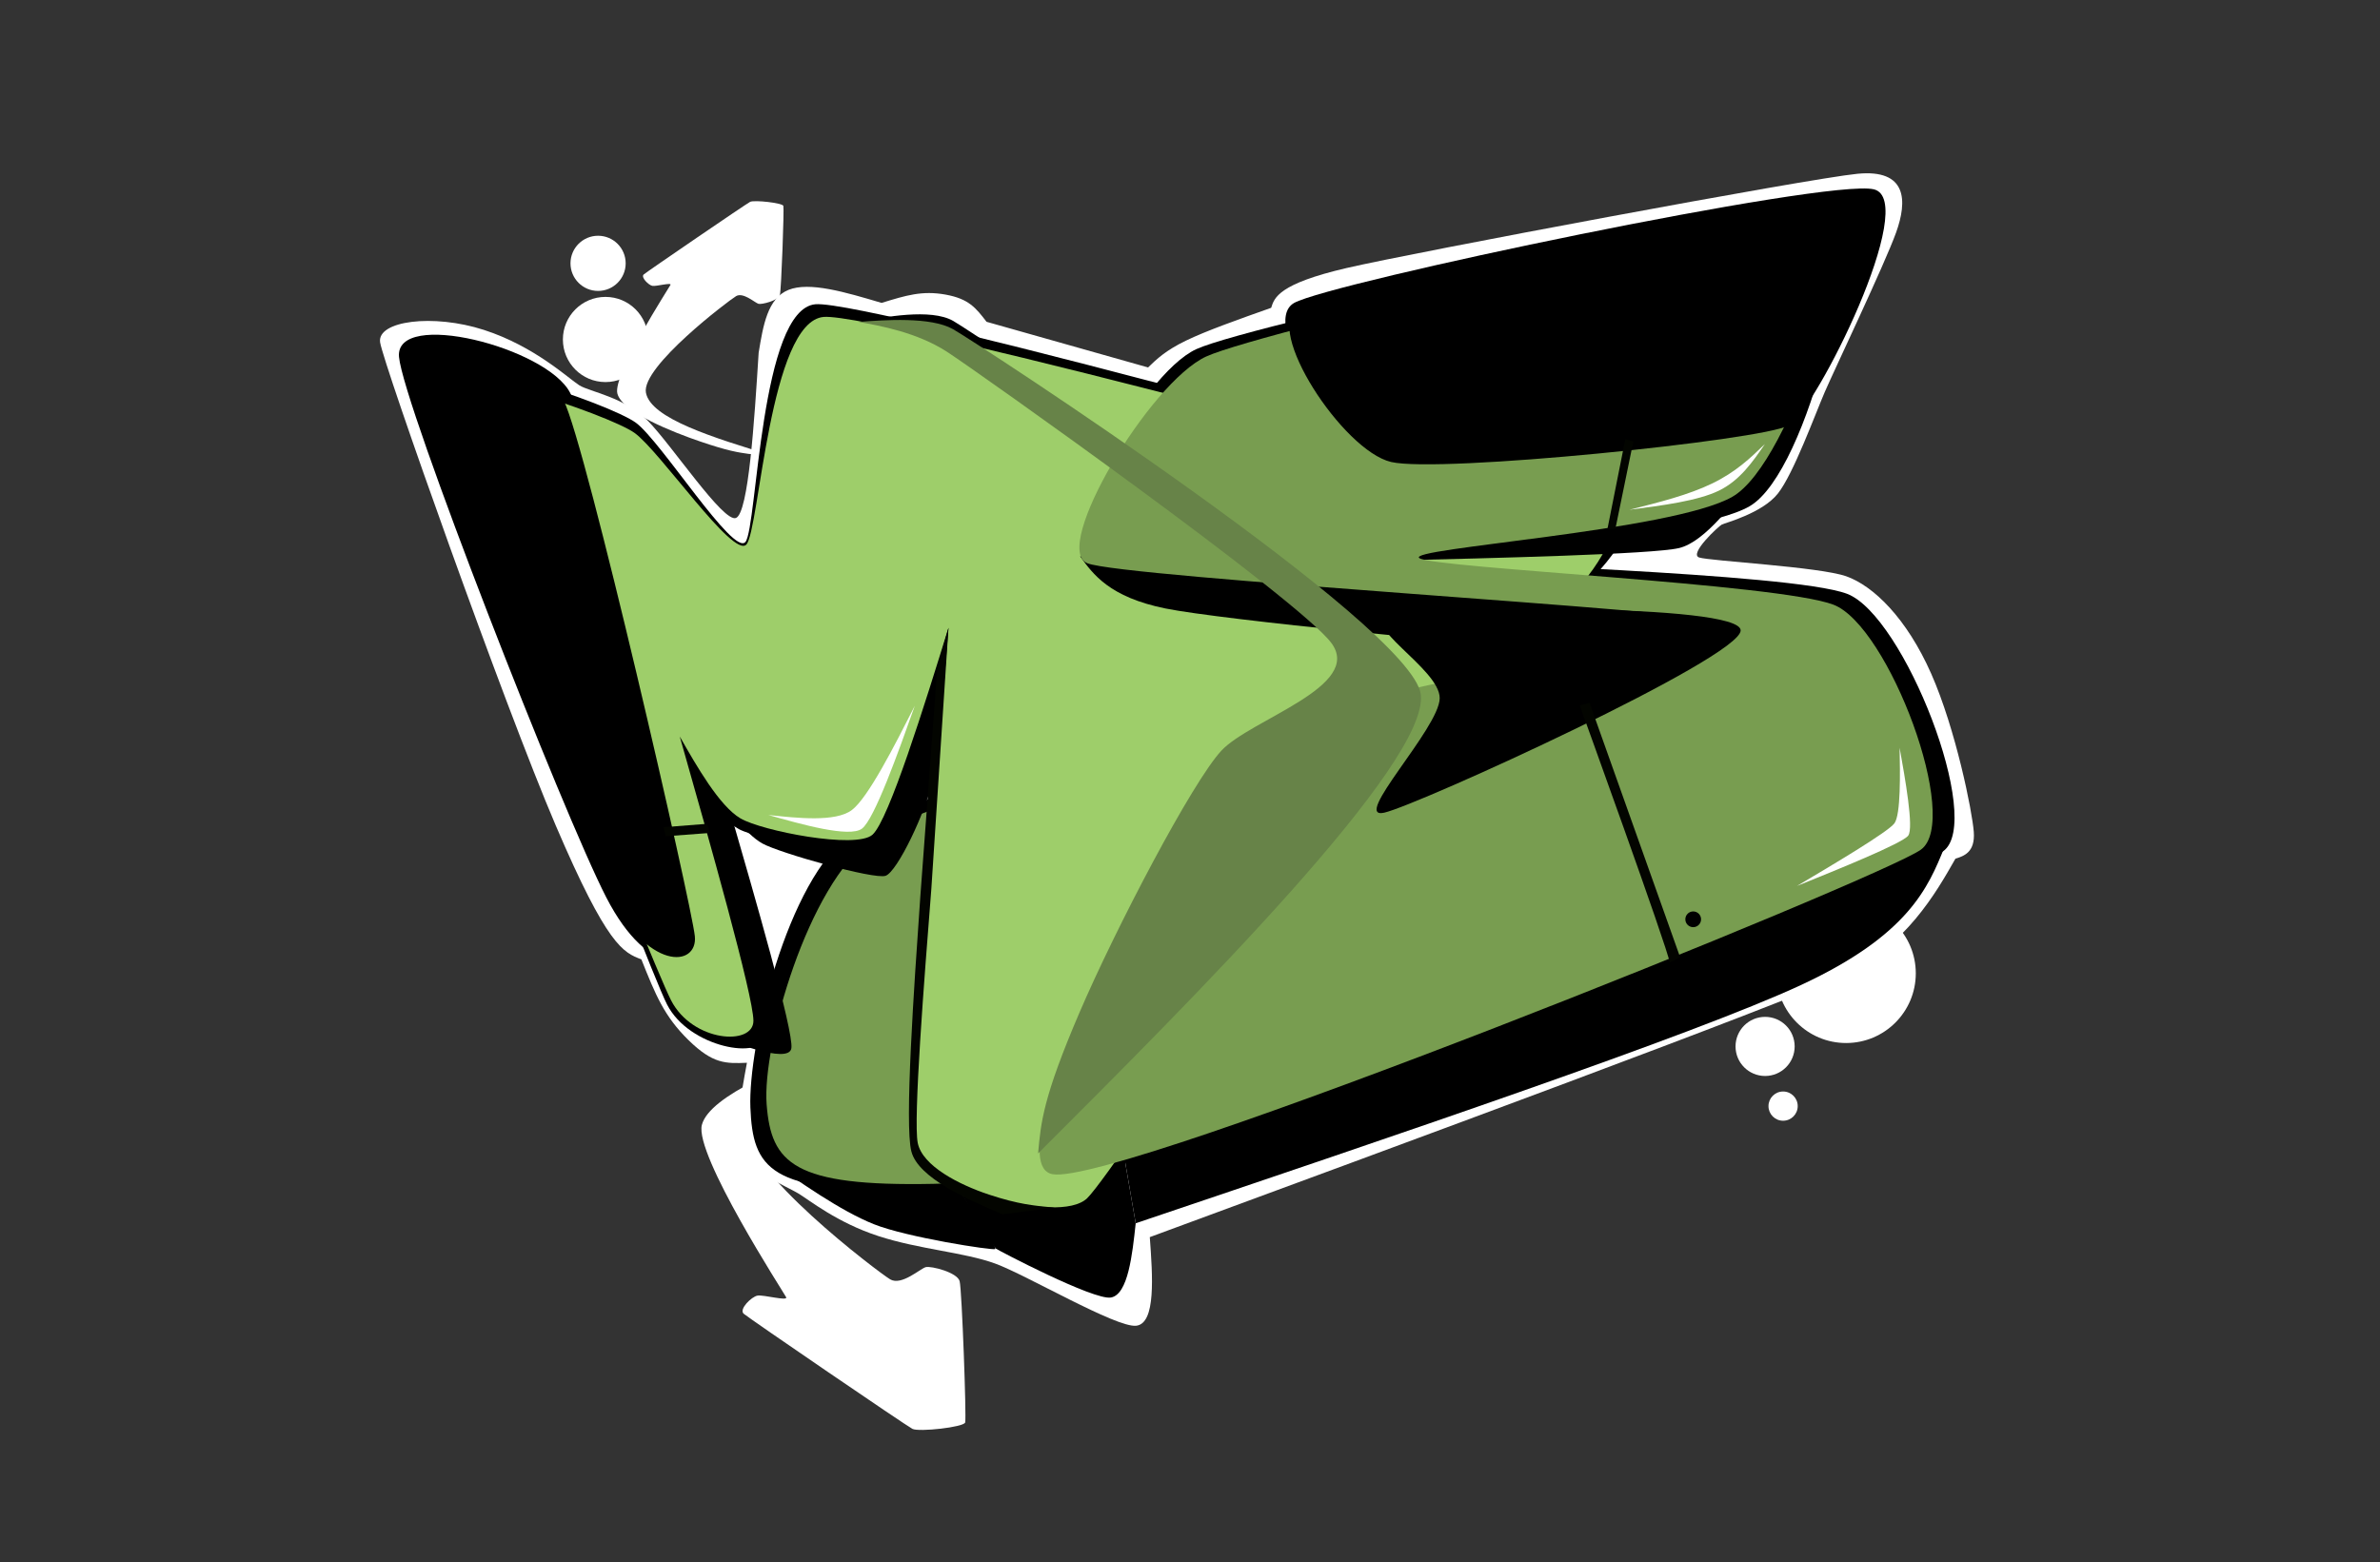 <?xml version="1.0" encoding="UTF-8" standalone="no"?>
<!-- Created with Inkscape (http://www.inkscape.org/) -->

<svg
   width="1980"
   height="1300"
   viewBox="0 0 523.875 343.958"
   version="1.1"
   id="svg5"
   inkscape:version="1.1.1 (3bf5ae0d25, 2021-09-20)"
   sodipodi:docname="MS.svg"
   xmlns:inkscape="http://www.inkscape.org/namespaces/inkscape"
   xmlns:sodipodi="http://sodipodi.sourceforge.net/DTD/sodipodi-0.dtd"
   xmlns="http://www.w3.org/2000/svg"
   xmlns:svg="http://www.w3.org/2000/svg">
  <rect x="0" y="0" width="523.875" height="343.958" fill="#333333" stroke="none"/>
  <sodipodi:namedview
     id="namedview7"
     pagecolor="#ffffff"
     bordercolor="#666666"
     borderopacity="1.0"
     inkscape:pageshadow="2"
     inkscape:pageopacity="0.0"
     inkscape:pagecheckerboard="0"
     inkscape:document-units="px"
     showgrid="false"
     inkscape:zoom="0.3067856"
     inkscape:cx="731.78141"
     inkscape:cy="880.09346"
     inkscape:window-width="1920"
     inkscape:window-height="1011"
     inkscape:window-x="0"
     inkscape:window-y="0"
     inkscape:window-maximized="1"
     inkscape:current-layer="layer11"
     units="px"
     width="1980px" />
  <defs
     id="defs2">
    <inkscape:path-effect
       effect="bspline"
       id="path-effect8723"
       is_visible="true"
       lpeversion="1"
       weight="33.333"
       steps="2"
       helper_size="0"
       apply_no_weight="true"
       apply_with_weight="true"
       only_selected="false" />
    <inkscape:path-effect
       effect="bspline"
       id="path-effect8624"
       is_visible="true"
       lpeversion="1"
       weight="33.333"
       steps="2"
       helper_size="0"
       apply_no_weight="true"
       apply_with_weight="true"
       only_selected="false" />
    <inkscape:path-effect
       effect="bspline"
       id="path-effect1511"
       is_visible="true"
       lpeversion="1"
       weight="33.333"
       steps="2"
       helper_size="0"
       apply_no_weight="true"
       apply_with_weight="true"
       only_selected="false" />
    <inkscape:path-effect
       effect="bspline"
       id="path-effect1814"
       is_visible="true"
       lpeversion="1"
       weight="33.333"
       steps="2"
       helper_size="0"
       apply_no_weight="true"
       apply_with_weight="true"
       only_selected="true" />
    <inkscape:path-effect
       effect="bspline"
       id="path-effect371351"
       is_visible="true"
       lpeversion="1"
       weight="33.333"
       steps="2"
       helper_size="0"
       apply_no_weight="true"
       apply_with_weight="true"
       only_selected="false" />
    <inkscape:path-effect
       effect="bspline"
       id="path-effect369471"
       is_visible="true"
       lpeversion="1"
       weight="33.333"
       steps="2"
       helper_size="0"
       apply_no_weight="true"
       apply_with_weight="true"
       only_selected="false" />
    <inkscape:path-effect
       effect="bspline"
       id="path-effect367099"
       is_visible="true"
       lpeversion="1"
       weight="33.333"
       steps="2"
       helper_size="0"
       apply_no_weight="true"
       apply_with_weight="true"
       only_selected="false" />
    <inkscape:path-effect
       effect="bspline"
       id="path-effect364890"
       is_visible="true"
       lpeversion="1"
       weight="33.333"
       steps="2"
       helper_size="0"
       apply_no_weight="true"
       apply_with_weight="true"
       only_selected="false" />
    <inkscape:path-effect
       effect="bspline"
       id="path-effect358383"
       is_visible="true"
       lpeversion="1"
       weight="33.333"
       steps="2"
       helper_size="0"
       apply_no_weight="true"
       apply_with_weight="true"
       only_selected="false" />
    <inkscape:path-effect
       effect="bspline"
       id="path-effect352836"
       is_visible="true"
       lpeversion="1"
       weight="33.333"
       steps="2"
       helper_size="0"
       apply_no_weight="true"
       apply_with_weight="true"
       only_selected="false" />
    <inkscape:path-effect
       effect="bspline"
       id="path-effect349035"
       is_visible="true"
       lpeversion="1"
       weight="33.333"
       steps="2"
       helper_size="0"
       apply_no_weight="true"
       apply_with_weight="true"
       only_selected="false" />
    <inkscape:path-effect
       effect="bspline"
       id="path-effect341045"
       is_visible="true"
       lpeversion="1"
       weight="33.333"
       steps="2"
       helper_size="0"
       apply_no_weight="true"
       apply_with_weight="true"
       only_selected="false" />
    <inkscape:path-effect
       effect="bspline"
       id="path-effect338961"
       is_visible="true"
       lpeversion="1"
       weight="33.333"
       steps="2"
       helper_size="0"
       apply_no_weight="true"
       apply_with_weight="true"
       only_selected="false" />
    <inkscape:path-effect
       effect="bspline"
       id="path-effect337893"
       is_visible="true"
       lpeversion="1"
       weight="33.333"
       steps="2"
       helper_size="0"
       apply_no_weight="true"
       apply_with_weight="true"
       only_selected="false" />
    <inkscape:path-effect
       effect="bspline"
       id="path-effect334313"
       is_visible="true"
       lpeversion="1"
       weight="33.333"
       steps="2"
       helper_size="0"
       apply_no_weight="true"
       apply_with_weight="true"
       only_selected="false" />
    <inkscape:path-effect
       effect="bspline"
       id="path-effect311796"
       is_visible="true"
       lpeversion="1"
       weight="33.333"
       steps="2"
       helper_size="0"
       apply_no_weight="true"
       apply_with_weight="true"
       only_selected="false" />
    <inkscape:path-effect
       effect="bspline"
       id="path-effect301807"
       is_visible="true"
       lpeversion="1"
       weight="33.333"
       steps="2"
       helper_size="0"
       apply_no_weight="true"
       apply_with_weight="true"
       only_selected="false" />
    <inkscape:path-effect
       effect="bspline"
       id="path-effect297479"
       is_visible="true"
       lpeversion="1"
       weight="33.333"
       steps="2"
       helper_size="0"
       apply_no_weight="true"
       apply_with_weight="true"
       only_selected="false" />
    <inkscape:path-effect
       effect="bspline"
       id="path-effect293700"
       is_visible="true"
       lpeversion="1"
       weight="33.333"
       steps="2"
       helper_size="0"
       apply_no_weight="true"
       apply_with_weight="true"
       only_selected="false" />
    <inkscape:path-effect
       effect="bspline"
       id="path-effect279192"
       is_visible="true"
       lpeversion="1"
       weight="33.333"
       steps="2"
       helper_size="0"
       apply_no_weight="true"
       apply_with_weight="true"
       only_selected="false" />
    <inkscape:path-effect
       effect="bspline"
       id="path-effect278341"
       is_visible="true"
       lpeversion="1"
       weight="33.333"
       steps="2"
       helper_size="0"
       apply_no_weight="true"
       apply_with_weight="true"
       only_selected="false" />
    <inkscape:path-effect
       effect="bspline"
       id="path-effect277759"
       is_visible="true"
       lpeversion="1"
       weight="33.333"
       steps="2"
       helper_size="0"
       apply_no_weight="true"
       apply_with_weight="true"
       only_selected="false" />
    <inkscape:path-effect
       effect="bspline"
       id="path-effect276927"
       is_visible="true"
       lpeversion="1"
       weight="33.333"
       steps="2"
       helper_size="0"
       apply_no_weight="true"
       apply_with_weight="true"
       only_selected="false" />
    <inkscape:path-effect
       effect="bspline"
       id="path-effect274265"
       is_visible="true"
       lpeversion="1"
       weight="33.333"
       steps="2"
       helper_size="0"
       apply_no_weight="true"
       apply_with_weight="true"
       only_selected="false" />
    <inkscape:path-effect
       effect="bspline"
       id="path-effect273156"
       is_visible="true"
       lpeversion="1"
       weight="33.333"
       steps="2"
       helper_size="0"
       apply_no_weight="true"
       apply_with_weight="true"
       only_selected="false" />
    <inkscape:path-effect
       effect="bspline"
       id="path-effect213307"
       is_visible="true"
       lpeversion="1"
       weight="33.333"
       steps="2"
       helper_size="0"
       apply_no_weight="true"
       apply_with_weight="true"
       only_selected="false" />
    <inkscape:path-effect
       effect="bspline"
       id="path-effect209121"
       is_visible="true"
       lpeversion="1"
       weight="33.333"
       steps="2"
       helper_size="0"
       apply_no_weight="true"
       apply_with_weight="true"
       only_selected="false" />
    <inkscape:path-effect
       effect="bspline"
       id="path-effect208160"
       is_visible="true"
       lpeversion="1"
       weight="33.333"
       steps="2"
       helper_size="0"
       apply_no_weight="true"
       apply_with_weight="true"
       only_selected="false" />
    <inkscape:path-effect
       effect="bspline"
       id="path-effect207032"
       is_visible="true"
       lpeversion="1"
       weight="33.333"
       steps="2"
       helper_size="0"
       apply_no_weight="true"
       apply_with_weight="true"
       only_selected="false" />
    <inkscape:path-effect
       effect="bspline"
       id="path-effect206061"
       is_visible="true"
       lpeversion="1"
       weight="33.333"
       steps="2"
       helper_size="0"
       apply_no_weight="true"
       apply_with_weight="true"
       only_selected="false" />
    <inkscape:path-effect
       effect="bspline"
       id="path-effect205362"
       is_visible="true"
       lpeversion="1"
       weight="33.333"
       steps="2"
       helper_size="0"
       apply_no_weight="true"
       apply_with_weight="true"
       only_selected="false" />
    <inkscape:path-effect
       effect="bspline"
       id="path-effect203806"
       is_visible="true"
       lpeversion="1"
       weight="33.333"
       steps="2"
       helper_size="0"
       apply_no_weight="true"
       apply_with_weight="true"
       only_selected="false" />
    <inkscape:path-effect
       effect="bspline"
       id="path-effect201695"
       is_visible="true"
       lpeversion="1"
       weight="33.333"
       steps="2"
       helper_size="0"
       apply_no_weight="true"
       apply_with_weight="true"
       only_selected="false" />
    <inkscape:path-effect
       effect="bspline"
       id="path-effect200367"
       is_visible="true"
       lpeversion="1"
       weight="33.333"
       steps="2"
       helper_size="0"
       apply_no_weight="true"
       apply_with_weight="true"
       only_selected="false" />
    <inkscape:path-effect
       effect="bspline"
       id="path-effect187745"
       is_visible="true"
       lpeversion="1"
       weight="33.333"
       steps="2"
       helper_size="0"
       apply_no_weight="true"
       apply_with_weight="true"
       only_selected="false" />
    <inkscape:path-effect
       effect="bspline"
       id="path-effect186108"
       is_visible="true"
       lpeversion="1"
       weight="33.333"
       steps="2"
       helper_size="0"
       apply_no_weight="true"
       apply_with_weight="true"
       only_selected="false" />
    <inkscape:path-effect
       effect="bspline"
       id="path-effect185630"
       is_visible="true"
       lpeversion="1"
       weight="33.333"
       steps="2"
       helper_size="0"
       apply_no_weight="true"
       apply_with_weight="true"
       only_selected="false" />
    <inkscape:path-effect
       effect="bspline"
       id="path-effect178710"
       is_visible="true"
       lpeversion="1"
       weight="33.333"
       steps="2"
       helper_size="0"
       apply_no_weight="true"
       apply_with_weight="true"
       only_selected="true" />
    <inkscape:path-effect
       effect="bspline"
       id="path-effect171281"
       is_visible="true"
       lpeversion="1"
       weight="33.333"
       steps="2"
       helper_size="0"
       apply_no_weight="true"
       apply_with_weight="true"
       only_selected="true" />
    <inkscape:path-effect
       effect="bspline"
       id="path-effect166807"
       is_visible="true"
       lpeversion="1"
       weight="33.333"
       steps="2"
       helper_size="0"
       apply_no_weight="true"
       apply_with_weight="true"
       only_selected="false" />
    <inkscape:path-effect
       effect="bspline"
       id="path-effect163260"
       is_visible="true"
       lpeversion="1"
       weight="33.333"
       steps="2"
       helper_size="0"
       apply_no_weight="true"
       apply_with_weight="true"
       only_selected="false" />
    <inkscape:path-effect
       effect="bspline"
       id="path-effect150724"
       is_visible="true"
       lpeversion="1"
       weight="33.333"
       steps="2"
       helper_size="0"
       apply_no_weight="true"
       apply_with_weight="true"
       only_selected="false" />
    <inkscape:path-effect
       effect="bspline"
       id="path-effect149269"
       is_visible="true"
       lpeversion="1"
       weight="33.333"
       steps="2"
       helper_size="0"
       apply_no_weight="true"
       apply_with_weight="true"
       only_selected="false" />
    <inkscape:path-effect
       effect="bspline"
       id="path-effect146271"
       is_visible="true"
       lpeversion="1"
       weight="33.333"
       steps="2"
       helper_size="0"
       apply_no_weight="true"
       apply_with_weight="true"
       only_selected="false" />
    <inkscape:path-effect
       effect="bspline"
       id="path-effect133297"
       is_visible="true"
       lpeversion="1"
       weight="33.333"
       steps="2"
       helper_size="0"
       apply_no_weight="true"
       apply_with_weight="true"
       only_selected="false" />
    <inkscape:path-effect
       effect="bspline"
       id="path-effect132469"
       is_visible="true"
       lpeversion="1"
       weight="33.333"
       steps="2"
       helper_size="0"
       apply_no_weight="true"
       apply_with_weight="true"
       only_selected="false" />
    <inkscape:path-effect
       effect="bspline"
       id="path-effect38282"
       is_visible="true"
       lpeversion="1"
       weight="33.333"
       steps="2"
       helper_size="0"
       apply_no_weight="true"
       apply_with_weight="true"
       only_selected="false" />
    <inkscape:path-effect
       effect="bspline"
       id="path-effect38072"
       is_visible="true"
       lpeversion="1"
       weight="33.333"
       steps="2"
       helper_size="0"
       apply_no_weight="true"
       apply_with_weight="true"
       only_selected="false" />
    <inkscape:path-effect
       effect="bspline"
       id="path-effect31763"
       is_visible="true"
       lpeversion="1"
       weight="33.333"
       steps="2"
       helper_size="0"
       apply_no_weight="true"
       apply_with_weight="true"
       only_selected="false" />
    <inkscape:path-effect
       effect="bspline"
       id="path-effect31557"
       is_visible="true"
       lpeversion="1"
       weight="33.333"
       steps="2"
       helper_size="0"
       apply_no_weight="true"
       apply_with_weight="true"
       only_selected="false" />
    <inkscape:path-effect
       effect="bspline"
       id="path-effect30280"
       is_visible="true"
       lpeversion="1"
       weight="33.333"
       steps="2"
       helper_size="0"
       apply_no_weight="true"
       apply_with_weight="true"
       only_selected="false" />
    <inkscape:path-effect
       effect="bspline"
       id="path-effect24311"
       is_visible="true"
       lpeversion="1"
       weight="33.333"
       steps="2"
       helper_size="0"
       apply_no_weight="true"
       apply_with_weight="true"
       only_selected="false" />
    <inkscape:path-effect
       effect="bspline"
       id="path-effect19455"
       is_visible="true"
       lpeversion="1"
       weight="33.333"
       steps="2"
       helper_size="0"
       apply_no_weight="true"
       apply_with_weight="true"
       only_selected="false" />
    <inkscape:path-effect
       effect="bspline"
       id="path-effect17001"
       is_visible="true"
       lpeversion="1"
       weight="33.333"
       steps="2"
       helper_size="0"
       apply_no_weight="true"
       apply_with_weight="true"
       only_selected="false" />
    <inkscape:path-effect
       effect="bspline"
       id="path-effect13381"
       is_visible="true"
       lpeversion="1"
       weight="33.333"
       steps="2"
       helper_size="0"
       apply_no_weight="true"
       apply_with_weight="true"
       only_selected="false" />
    <inkscape:path-effect
       effect="bspline"
       id="path-effect10413"
       is_visible="true"
       lpeversion="1"
       weight="33.333"
       steps="2"
       helper_size="0"
       apply_no_weight="true"
       apply_with_weight="true"
       only_selected="false" />
    <inkscape:path-effect
       effect="bspline"
       id="path-effect8400"
       is_visible="true"
       lpeversion="1"
       weight="33.333"
       steps="2"
       helper_size="0"
       apply_no_weight="true"
       apply_with_weight="true"
       only_selected="false" />
    <inkscape:path-effect
       effect="bspline"
       id="path-effect5602"
       is_visible="true"
       lpeversion="1"
       weight="33.333"
       steps="2"
       helper_size="0"
       apply_no_weight="true"
       apply_with_weight="true"
       only_selected="false" />
    <inkscape:path-effect
       effect="bspline"
       id="path-effect3210"
       is_visible="true"
       lpeversion="1"
       weight="33.333"
       steps="2"
       helper_size="0"
       apply_no_weight="true"
       apply_with_weight="true"
       only_selected="false" />
    <inkscape:path-effect
       effect="bspline"
       id="path-effect3352"
       is_visible="true"
       lpeversion="1"
       weight="33.333"
       steps="2"
       helper_size="0"
       apply_no_weight="true"
       apply_with_weight="true"
       only_selected="false" />
    <inkscape:path-effect
       effect="bspline"
       id="path-effect2851"
       is_visible="true"
       lpeversion="1"
       weight="33.333"
       steps="2"
       helper_size="0"
       apply_no_weight="true"
       apply_with_weight="true"
       only_selected="false" />
    <inkscape:path-effect
       effect="bspline"
       id="path-effect2335"
       is_visible="true"
       lpeversion="1"
       weight="33.333"
       steps="2"
       helper_size="0"
       apply_no_weight="true"
       apply_with_weight="true"
       only_selected="false" />
    <inkscape:path-effect
       effect="bspline"
       id="path-effect1153"
       is_visible="true"
       lpeversion="1"
       weight="33.333"
       steps="2"
       helper_size="0"
       apply_no_weight="true"
       apply_with_weight="true"
       only_selected="false" />
    <inkscape:path-effect
       effect="bspline"
       id="path-effect135196"
       is_visible="true"
       lpeversion="1"
       weight="33.333"
       steps="2"
       helper_size="0"
       apply_no_weight="true"
       apply_with_weight="true"
       only_selected="false" />
    <inkscape:path-effect
       effect="bspline"
       id="path-effect133673"
       is_visible="true"
       lpeversion="1"
       weight="33.333"
       steps="2"
       helper_size="0"
       apply_no_weight="true"
       apply_with_weight="true"
       only_selected="false" />
    <inkscape:path-effect
       effect="bspline"
       id="path-effect133001"
       is_visible="true"
       lpeversion="1"
       weight="33.333"
       steps="2"
       helper_size="0"
       apply_no_weight="true"
       apply_with_weight="true"
       only_selected="false" />
    <inkscape:path-effect
       effect="bspline"
       id="path-effect120110"
       is_visible="true"
       lpeversion="1"
       weight="33.333"
       steps="2"
       helper_size="0"
       apply_no_weight="true"
       apply_with_weight="true"
       only_selected="false" />
    <inkscape:path-effect
       effect="bspline"
       id="path-effect119179"
       is_visible="true"
       lpeversion="1"
       weight="33.333"
       steps="2"
       helper_size="0"
       apply_no_weight="true"
       apply_with_weight="true"
       only_selected="false" />
    <inkscape:path-effect
       effect="bspline"
       id="path-effect112721"
       is_visible="true"
       lpeversion="1"
       weight="33.333"
       steps="2"
       helper_size="0"
       apply_no_weight="true"
       apply_with_weight="true"
       only_selected="false" />
    <inkscape:path-effect
       effect="bspline"
       id="path-effect108980"
       is_visible="true"
       lpeversion="1"
       weight="33.333"
       steps="2"
       helper_size="0"
       apply_no_weight="true"
       apply_with_weight="true"
       only_selected="false" />
    <inkscape:path-effect
       effect="bspline"
       id="path-effect104264"
       is_visible="true"
       lpeversion="1"
       weight="33.333"
       steps="2"
       helper_size="0"
       apply_no_weight="true"
       apply_with_weight="true"
       only_selected="false" />
    <inkscape:path-effect
       effect="bspline"
       id="path-effect102924"
       is_visible="true"
       lpeversion="1"
       weight="33.333"
       steps="2"
       helper_size="0"
       apply_no_weight="true"
       apply_with_weight="true"
       only_selected="false" />
    <inkscape:path-effect
       effect="bspline"
       id="path-effect98817"
       is_visible="true"
       lpeversion="1"
       weight="33.333"
       steps="2"
       helper_size="0"
       apply_no_weight="true"
       apply_with_weight="true"
       only_selected="false" />
    <inkscape:path-effect
       effect="bspline"
       id="path-effect93842"
       is_visible="true"
       lpeversion="1"
       weight="33.333"
       steps="2"
       helper_size="0"
       apply_no_weight="true"
       apply_with_weight="true"
       only_selected="false" />
    <inkscape:path-effect
       effect="bspline"
       id="path-effect93003"
       is_visible="true"
       lpeversion="1"
       weight="33.333"
       steps="2"
       helper_size="0"
       apply_no_weight="true"
       apply_with_weight="true"
       only_selected="false" />
    <inkscape:path-effect
       effect="bspline"
       id="path-effect90890"
       is_visible="true"
       lpeversion="1"
       weight="33.333"
       steps="2"
       helper_size="0"
       apply_no_weight="true"
       apply_with_weight="true"
       only_selected="false" />
    <inkscape:path-effect
       effect="bspline"
       id="path-effect90275"
       is_visible="true"
       lpeversion="1"
       weight="33.333"
       steps="2"
       helper_size="0"
       apply_no_weight="true"
       apply_with_weight="true"
       only_selected="false" />
    <inkscape:path-effect
       effect="bspline"
       id="path-effect89360"
       is_visible="true"
       lpeversion="1"
       weight="33.333"
       steps="2"
       helper_size="0"
       apply_no_weight="true"
       apply_with_weight="true"
       only_selected="true" />
    <inkscape:path-effect
       effect="bspline"
       id="path-effect87529"
       is_visible="true"
       lpeversion="1"
       weight="33.333"
       steps="2"
       helper_size="0"
       apply_no_weight="true"
       apply_with_weight="true"
       only_selected="false" />
    <inkscape:path-effect
       effect="bspline"
       id="path-effect85835"
       is_visible="true"
       lpeversion="1"
       weight="33.333"
       steps="2"
       helper_size="0"
       apply_no_weight="true"
       apply_with_weight="true"
       only_selected="false" />
    <inkscape:path-effect
       effect="bspline"
       id="path-effect83355"
       is_visible="true"
       lpeversion="1"
       weight="33.333"
       steps="2"
       helper_size="0"
       apply_no_weight="true"
       apply_with_weight="true"
       only_selected="false" />
    <inkscape:path-effect
       effect="bspline"
       id="path-effect81825"
       is_visible="true"
       lpeversion="1"
       weight="33.333"
       steps="2"
       helper_size="0"
       apply_no_weight="true"
       apply_with_weight="true"
       only_selected="false" />
    <inkscape:path-effect
       effect="bspline"
       id="path-effect79080"
       is_visible="true"
       lpeversion="1"
       weight="33.333"
       steps="2"
       helper_size="0"
       apply_no_weight="true"
       apply_with_weight="true"
       only_selected="false" />
    <inkscape:path-effect
       effect="bspline"
       id="path-effect76108"
       is_visible="true"
       lpeversion="1"
       weight="33.333"
       steps="2"
       helper_size="0"
       apply_no_weight="true"
       apply_with_weight="true"
       only_selected="false" />
    <inkscape:path-effect
       effect="bspline"
       id="path-effect74225"
       is_visible="true"
       lpeversion="1"
       weight="33.333"
       steps="2"
       helper_size="0"
       apply_no_weight="true"
       apply_with_weight="true"
       only_selected="false" />
    <inkscape:path-effect
       effect="bspline"
       id="path-effect70937"
       is_visible="true"
       lpeversion="1"
       weight="33.333"
       steps="2"
       helper_size="0"
       apply_no_weight="true"
       apply_with_weight="true"
       only_selected="false" />
    <inkscape:path-effect
       effect="bspline"
       id="path-effect70269"
       is_visible="true"
       lpeversion="1"
       weight="33.333"
       steps="2"
       helper_size="0"
       apply_no_weight="true"
       apply_with_weight="true"
       only_selected="false" />
    <inkscape:path-effect
       effect="bspline"
       id="path-effect65057"
       is_visible="true"
       lpeversion="1"
       weight="33.333"
       steps="2"
       helper_size="0"
       apply_no_weight="true"
       apply_with_weight="true"
       only_selected="false" />
    <inkscape:path-effect
       effect="bspline"
       id="path-effect37337"
       is_visible="true"
       lpeversion="1"
       weight="33.333"
       steps="2"
       helper_size="0"
       apply_no_weight="true"
       apply_with_weight="true"
       only_selected="false" />
    <inkscape:path-effect
       effect="bspline"
       id="path-effect36530"
       is_visible="true"
       lpeversion="1"
       weight="33.333"
       steps="2"
       helper_size="0"
       apply_no_weight="true"
       apply_with_weight="true"
       only_selected="false" />
    <inkscape:path-effect
       effect="bspline"
       id="path-effect35615"
       is_visible="true"
       lpeversion="1"
       weight="33.333"
       steps="2"
       helper_size="0"
       apply_no_weight="true"
       apply_with_weight="true"
       only_selected="false" />
    <inkscape:path-effect
       effect="bspline"
       id="path-effect39676"
       is_visible="true"
       lpeversion="1"
       weight="33.333"
       steps="2"
       helper_size="0"
       apply_no_weight="true"
       apply_with_weight="true"
       only_selected="false" />
    <inkscape:path-effect
       effect="bspline"
       id="path-effect35890"
       is_visible="true"
       lpeversion="1"
       weight="33.333"
       steps="2"
       helper_size="0"
       apply_no_weight="true"
       apply_with_weight="true"
       only_selected="false" />
    <inkscape:path-effect
       effect="bspline"
       id="path-effect31222"
       is_visible="true"
       lpeversion="1"
       weight="33.333"
       steps="2"
       helper_size="0"
       apply_no_weight="true"
       apply_with_weight="true"
       only_selected="false" />
    <inkscape:path-effect
       effect="bspline"
       id="path-effect26929"
       is_visible="true"
       lpeversion="1"
       weight="33.333"
       steps="2"
       helper_size="0"
       apply_no_weight="true"
       apply_with_weight="true"
       only_selected="false" />
    <inkscape:path-effect
       effect="bspline"
       id="path-effect25921"
       is_visible="true"
       lpeversion="1"
       weight="33.333"
       steps="2"
       helper_size="0"
       apply_no_weight="true"
       apply_with_weight="true"
       only_selected="false" />
    <inkscape:path-effect
       effect="bspline"
       id="path-effect25141"
       is_visible="true"
       lpeversion="1"
       weight="33.333"
       steps="2"
       helper_size="0"
       apply_no_weight="true"
       apply_with_weight="true"
       only_selected="false" />
    <inkscape:path-effect
       effect="bspline"
       id="path-effect24426"
       is_visible="true"
       lpeversion="1"
       weight="33.333"
       steps="2"
       helper_size="0"
       apply_no_weight="true"
       apply_with_weight="true"
       only_selected="false" />
    <inkscape:path-effect
       effect="bspline"
       id="path-effect23660"
       is_visible="true"
       lpeversion="1"
       weight="33.333"
       steps="2"
       helper_size="0"
       apply_no_weight="true"
       apply_with_weight="true"
       only_selected="false" />
    <inkscape:path-effect
       effect="bspline"
       id="path-effect21245"
       is_visible="true"
       lpeversion="1"
       weight="33.333"
       steps="2"
       helper_size="0"
       apply_no_weight="true"
       apply_with_weight="true"
       only_selected="false" />
    <inkscape:path-effect
       effect="bspline"
       id="path-effect20234"
       is_visible="true"
       lpeversion="1"
       weight="33.333"
       steps="2"
       helper_size="0"
       apply_no_weight="true"
       apply_with_weight="true"
       only_selected="false" />
    <inkscape:path-effect
       effect="bspline"
       id="path-effect18617"
       is_visible="true"
       lpeversion="1"
       weight="33.333"
       steps="2"
       helper_size="0"
       apply_no_weight="true"
       apply_with_weight="true"
       only_selected="false" />
    <inkscape:path-effect
       effect="bspline"
       id="path-effect18173"
       is_visible="true"
       lpeversion="1"
       weight="33.333"
       steps="2"
       helper_size="0"
       apply_no_weight="true"
       apply_with_weight="true"
       only_selected="false" />
    <inkscape:path-effect
       effect="bspline"
       id="path-effect16948"
       is_visible="true"
       lpeversion="1"
       weight="33.333"
       steps="2"
       helper_size="0"
       apply_no_weight="true"
       apply_with_weight="true"
       only_selected="true" />
    <inkscape:path-effect
       effect="bspline"
       id="path-effect16584"
       is_visible="true"
       lpeversion="1"
       weight="33.333"
       steps="2"
       helper_size="0"
       apply_no_weight="true"
       apply_with_weight="true"
       only_selected="false" />
    <inkscape:path-effect
       effect="bspline"
       id="path-effect16258"
       is_visible="true"
       lpeversion="1"
       weight="33.333"
       steps="2"
       helper_size="0"
       apply_no_weight="true"
       apply_with_weight="true"
       only_selected="false" />
    <inkscape:path-effect
       effect="bspline"
       id="path-effect15670"
       is_visible="true"
       lpeversion="1"
       weight="33.333"
       steps="2"
       helper_size="0"
       apply_no_weight="true"
       apply_with_weight="true"
       only_selected="false" />
    <inkscape:path-effect
       effect="bspline"
       id="path-effect13763"
       is_visible="true"
       lpeversion="1"
       weight="33.333"
       steps="2"
       helper_size="0"
       apply_no_weight="true"
       apply_with_weight="true"
       only_selected="false" />
    <inkscape:path-effect
       effect="bspline"
       id="path-effect9418"
       is_visible="true"
       lpeversion="1"
       weight="33.333"
       steps="2"
       helper_size="0"
       apply_no_weight="true"
       apply_with_weight="true"
       only_selected="false" />
    <inkscape:path-effect
       effect="bspline"
       id="path-effect4622"
       is_visible="true"
       lpeversion="1"
       weight="33.333"
       steps="2"
       helper_size="0"
       apply_no_weight="true"
       apply_with_weight="true"
       only_selected="false" />
    <inkscape:path-effect
       effect="bspline"
       id="path-effect3815"
       is_visible="true"
       lpeversion="1"
       weight="33.333"
       steps="2"
       helper_size="0"
       apply_no_weight="true"
       apply_with_weight="true"
       only_selected="false" />
    <inkscape:path-effect
       effect="bspline"
       id="path-effect1220"
       is_visible="true"
       lpeversion="1"
       weight="33.333"
       steps="2"
       helper_size="0"
       apply_no_weight="true"
       apply_with_weight="true"
       only_selected="false" />
    <inkscape:path-effect
       effect="bspline"
       id="path-effect59118"
       is_visible="true"
       lpeversion="1"
       weight="33.333"
       steps="2"
       helper_size="0"
       apply_no_weight="true"
       apply_with_weight="true"
       only_selected="false" />
    <inkscape:path-effect
       effect="bspline"
       id="path-effect52613"
       is_visible="true"
       lpeversion="1"
       weight="33.333"
       steps="2"
       helper_size="0"
       apply_no_weight="true"
       apply_with_weight="true"
       only_selected="false" />
    <inkscape:path-effect
       effect="bspline"
       id="path-effect51956"
       is_visible="true"
       lpeversion="1"
       weight="33.333"
       steps="2"
       helper_size="0"
       apply_no_weight="true"
       apply_with_weight="true"
       only_selected="false" />
    <inkscape:path-effect
       effect="bspline"
       id="path-effect51645"
       is_visible="true"
       lpeversion="1"
       weight="33.333"
       steps="2"
       helper_size="0"
       apply_no_weight="true"
       apply_with_weight="true"
       only_selected="false" />
    <inkscape:path-effect
       effect="bspline"
       id="path-effect43308"
       is_visible="true"
       lpeversion="1"
       weight="33.333"
       steps="2"
       helper_size="0"
       apply_no_weight="true"
       apply_with_weight="true"
       only_selected="false" />
    <inkscape:path-effect
       effect="bspline"
       id="path-effect29802"
       is_visible="true"
       lpeversion="1"
       weight="33.333"
       steps="2"
       helper_size="0"
       apply_no_weight="true"
       apply_with_weight="true"
       only_selected="false" />
    <inkscape:path-effect
       effect="bspline"
       id="path-effect20952"
       is_visible="true"
       lpeversion="1"
       weight="33.333"
       steps="2"
       helper_size="0"
       apply_no_weight="true"
       apply_with_weight="true"
       only_selected="false" />
    <inkscape:path-effect
       effect="bspline"
       id="path-effect10414"
       is_visible="true"
       lpeversion="1"
       weight="33.333"
       steps="2"
       helper_size="0"
       apply_no_weight="true"
       apply_with_weight="true"
       only_selected="false" />
    <inkscape:path-effect
       effect="bspline"
       id="path-effect4734"
       is_visible="true"
       lpeversion="1"
       weight="33.333"
       steps="2"
       helper_size="0"
       apply_no_weight="true"
       apply_with_weight="true"
       only_selected="false" />
    <inkscape:path-effect
       effect="bspline"
       id="path-effect35494"
       is_visible="true"
       lpeversion="1"
       weight="33.333"
       steps="2"
       helper_size="0"
       apply_no_weight="true"
       apply_with_weight="true"
       only_selected="false" />
    <inkscape:path-effect
       effect="bspline"
       id="path-effect34427"
       is_visible="true"
       lpeversion="1"
       weight="33.333"
       steps="2"
       helper_size="0"
       apply_no_weight="true"
       apply_with_weight="true"
       only_selected="false" />
    <inkscape:path-effect
       effect="bspline"
       id="path-effect32391"
       is_visible="true"
       lpeversion="1"
       weight="33.333"
       steps="2"
       helper_size="0"
       apply_no_weight="true"
       apply_with_weight="true"
       only_selected="false" />
    <inkscape:path-effect
       effect="bspline"
       id="path-effect29793"
       is_visible="true"
       lpeversion="1"
       weight="33.333"
       steps="2"
       helper_size="0"
       apply_no_weight="true"
       apply_with_weight="true"
       only_selected="false" />
    <inkscape:path-effect
       effect="bspline"
       id="path-effect29068"
       is_visible="true"
       lpeversion="1"
       weight="33.333"
       steps="2"
       helper_size="0"
       apply_no_weight="true"
       apply_with_weight="true"
       only_selected="false" />
    <inkscape:path-effect
       effect="bspline"
       id="path-effect24016"
       is_visible="true"
       lpeversion="1"
       weight="33.333"
       steps="2"
       helper_size="0"
       apply_no_weight="true"
       apply_with_weight="true"
       only_selected="true" />
    <inkscape:path-effect
       effect="bspline"
       id="path-effect9142"
       is_visible="true"
       lpeversion="1"
       weight="33.333"
       steps="2"
       helper_size="0"
       apply_no_weight="true"
       apply_with_weight="true"
       only_selected="false" />
    <inkscape:path-effect
       effect="bspline"
       id="path-effect34027"
       is_visible="true"
       lpeversion="1"
       weight="33.333"
       steps="2"
       helper_size="0"
       apply_no_weight="true"
       apply_with_weight="true"
       only_selected="false" />
    <inkscape:path-effect
       effect="bspline"
       id="path-effect31836"
       is_visible="true"
       lpeversion="1"
       weight="33.333"
       steps="2"
       helper_size="0"
       apply_no_weight="true"
       apply_with_weight="true"
       only_selected="false" />
    <inkscape:path-effect
       effect="bspline"
       id="path-effect30099"
       is_visible="true"
       lpeversion="1"
       weight="33.333"
       steps="2"
       helper_size="0"
       apply_no_weight="true"
       apply_with_weight="true"
       only_selected="false" />
    <inkscape:path-effect
       effect="bspline"
       id="path-effect29731"
       is_visible="true"
       lpeversion="1"
       weight="33.333"
       steps="2"
       helper_size="0"
       apply_no_weight="true"
       apply_with_weight="true"
       only_selected="false" />
    <inkscape:path-effect
       effect="bspline"
       id="path-effect28240"
       is_visible="true"
       lpeversion="1"
       weight="33.333"
       steps="2"
       helper_size="0"
       apply_no_weight="true"
       apply_with_weight="true"
       only_selected="false" />
    <inkscape:path-effect
       effect="bspline"
       id="path-effect27207"
       is_visible="true"
       lpeversion="1"
       weight="33.333"
       steps="2"
       helper_size="0"
       apply_no_weight="true"
       apply_with_weight="true"
       only_selected="false" />
    <inkscape:path-effect
       effect="bspline"
       id="path-effect24994"
       is_visible="true"
       lpeversion="1"
       weight="33.333"
       steps="2"
       helper_size="0"
       apply_no_weight="true"
       apply_with_weight="true"
       only_selected="false" />
    <inkscape:path-effect
       effect="bspline"
       id="path-effect22908"
       is_visible="true"
       lpeversion="1"
       weight="33.333"
       steps="2"
       helper_size="0"
       apply_no_weight="true"
       apply_with_weight="true"
       only_selected="false" />
    <inkscape:path-effect
       effect="bspline"
       id="path-effect21168"
       is_visible="true"
       lpeversion="1"
       weight="33.333"
       steps="2"
       helper_size="0"
       apply_no_weight="true"
       apply_with_weight="true"
       only_selected="false" />
    <inkscape:path-effect
       effect="bspline"
       id="path-effect17776"
       is_visible="true"
       lpeversion="1"
       weight="33.333"
       steps="2"
       helper_size="0"
       apply_no_weight="true"
       apply_with_weight="true"
       only_selected="false" />
    <inkscape:path-effect
       effect="bspline"
       id="path-effect14087"
       is_visible="true"
       lpeversion="1"
       weight="33.333"
       steps="2"
       helper_size="0"
       apply_no_weight="true"
       apply_with_weight="true"
       only_selected="false" />
    <inkscape:path-effect
       effect="bspline"
       id="path-effect12886"
       is_visible="true"
       lpeversion="1"
       weight="33.333"
       steps="2"
       helper_size="0"
       apply_no_weight="true"
       apply_with_weight="true"
       only_selected="false" />
    <inkscape:path-effect
       effect="bspline"
       id="path-effect11831"
       is_visible="true"
       lpeversion="1"
       weight="33.333"
       steps="2"
       helper_size="0"
       apply_no_weight="true"
       apply_with_weight="true"
       only_selected="false" />
    <inkscape:path-effect
       effect="bspline"
       id="path-effect9137"
       is_visible="true"
       lpeversion="1"
       weight="33.333"
       steps="2"
       helper_size="0"
       apply_no_weight="true"
       apply_with_weight="true"
       only_selected="false" />
    <inkscape:path-effect
       effect="bspline"
       id="path-effect7585"
       is_visible="true"
       lpeversion="1"
       weight="33.333"
       steps="2"
       helper_size="0"
       apply_no_weight="true"
       apply_with_weight="true"
       only_selected="false" />
    <inkscape:path-effect
       effect="bspline"
       id="path-effect5886"
       is_visible="true"
       lpeversion="1"
       weight="33.333"
       steps="2"
       helper_size="0"
       apply_no_weight="true"
       apply_with_weight="true"
       only_selected="false" />
    <inkscape:path-effect
       effect="bspline"
       id="path-effect3246"
       is_visible="true"
       lpeversion="1"
       weight="33.333"
       steps="2"
       helper_size="0"
       apply_no_weight="true"
       apply_with_weight="true"
       only_selected="false" />
    <inkscape:path-effect
       effect="bspline"
       id="path-effect8727"
       is_visible="true"
       lpeversion="1"
       weight="33.333"
       steps="2"
       helper_size="0"
       apply_no_weight="true"
       apply_with_weight="true"
       only_selected="false" />
    <inkscape:path-effect
       effect="bspline"
       id="path-effect5216"
       is_visible="true"
       lpeversion="1"
       weight="33.333"
       steps="2"
       helper_size="0"
       apply_no_weight="true"
       apply_with_weight="true"
       only_selected="false" />
    <inkscape:path-effect
       effect="bspline"
       id="path-effect3957"
       is_visible="true"
       lpeversion="1"
       weight="33.333"
       steps="2"
       helper_size="0"
       apply_no_weight="true"
       apply_with_weight="true"
       only_selected="false" />
    <inkscape:path-effect
       effect="bspline"
       id="path-effect1386"
       is_visible="true"
       lpeversion="1"
       weight="33.333"
       steps="2"
       helper_size="0"
       apply_no_weight="true"
       apply_with_weight="true"
       only_selected="false" />
    <inkscape:path-effect
       effect="bspline"
       id="path-effect128555"
       is_visible="true"
       lpeversion="1"
       weight="33.333"
       steps="2"
       helper_size="0"
       apply_no_weight="true"
       apply_with_weight="true"
       only_selected="false" />
    <inkscape:path-effect
       effect="bspline"
       id="path-effect127506"
       is_visible="true"
       lpeversion="1"
       weight="33.333"
       steps="2"
       helper_size="0"
       apply_no_weight="true"
       apply_with_weight="true"
       only_selected="false" />
    <inkscape:path-effect
       effect="bspline"
       id="path-effect118364"
       is_visible="true"
       lpeversion="1"
       weight="33.333"
       steps="2"
       helper_size="0"
       apply_no_weight="true"
       apply_with_weight="true"
       only_selected="false" />
    <inkscape:path-effect
       effect="bspline"
       id="path-effect116907"
       is_visible="true"
       lpeversion="1"
       weight="33.333"
       steps="2"
       helper_size="0"
       apply_no_weight="true"
       apply_with_weight="true"
       only_selected="false" />
    <inkscape:path-effect
       effect="bspline"
       id="path-effect116172"
       is_visible="true"
       lpeversion="1"
       weight="33.333"
       steps="2"
       helper_size="0"
       apply_no_weight="true"
       apply_with_weight="true"
       only_selected="false" />
    <inkscape:path-effect
       effect="bspline"
       id="path-effect112772"
       is_visible="true"
       lpeversion="1"
       weight="33.333"
       steps="2"
       helper_size="0"
       apply_no_weight="true"
       apply_with_weight="true"
       only_selected="false" />
    <inkscape:path-effect
       effect="bspline"
       id="path-effect110056"
       is_visible="true"
       lpeversion="1"
       weight="33.333"
       steps="2"
       helper_size="0"
       apply_no_weight="true"
       apply_with_weight="true"
       only_selected="false" />
    <inkscape:path-effect
       effect="bspline"
       id="path-effect109265"
       is_visible="true"
       lpeversion="1"
       weight="33.333"
       steps="2"
       helper_size="0"
       apply_no_weight="true"
       apply_with_weight="true"
       only_selected="false" />
    <inkscape:path-effect
       effect="taper_stroke"
       id="path-effect99158"
       is_visible="true"
       lpeversion="1"
       stroke_width="5"
       attach_start="5"
       end_offset="2"
       start_smoothing="10"
       end_smoothing="5"
       jointype="extrapolated"
       start_shape="center"
       end_shape="center"
       miter_limit="100" />
    <inkscape:path-effect
       effect="fillet_chamfer"
       id="path-effect98994"
       is_visible="true"
       lpeversion="1"
       satellites_param="F,0,0,1,0,5,0,1 @ F,0,0,1,0,5,0,1 @ F,0,0,1,0,5,0,1 @ F,0,0,1,0,5,0,1"
       unit="px"
       method="auto"
       mode="F"
       radius="5"
       chamfer_steps="1"
       flexible="false"
       use_knot_distance="true"
       apply_no_radius="true"
       apply_with_radius="true"
       only_selected="false"
       hide_knots="false" />
    <inkscape:path-effect
       effect="bspline"
       id="path-effect96359"
       is_visible="true"
       lpeversion="1"
       weight="33.333"
       steps="2"
       helper_size="0"
       apply_no_weight="true"
       apply_with_weight="true"
       only_selected="false" />
    <inkscape:path-effect
       effect="bspline"
       id="path-effect92299"
       is_visible="true"
       lpeversion="1"
       weight="33.333"
       steps="2"
       helper_size="0"
       apply_no_weight="true"
       apply_with_weight="true"
       only_selected="false" />
    <inkscape:path-effect
       effect="bspline"
       id="path-effect87849"
       is_visible="true"
       lpeversion="1"
       weight="33.333"
       steps="2"
       helper_size="0"
       apply_no_weight="true"
       apply_with_weight="true"
       only_selected="false" />
    <inkscape:path-effect
       effect="bspline"
       id="path-effect84424"
       is_visible="true"
       lpeversion="1"
       weight="33.333"
       steps="2"
       helper_size="0"
       apply_no_weight="true"
       apply_with_weight="true"
       only_selected="false" />
    <inkscape:path-effect
       effect="bspline"
       id="path-effect82667"
       is_visible="true"
       lpeversion="1"
       weight="33.333"
       steps="2"
       helper_size="0"
       apply_no_weight="true"
       apply_with_weight="true"
       only_selected="false" />
    <inkscape:path-effect
       effect="bspline"
       id="path-effect77066"
       is_visible="true"
       lpeversion="1"
       weight="33.333"
       steps="2"
       helper_size="0"
       apply_no_weight="true"
       apply_with_weight="true"
       only_selected="false" />
    <inkscape:path-effect
       effect="bspline"
       id="path-effect72803"
       is_visible="true"
       lpeversion="1"
       weight="33.333"
       steps="2"
       helper_size="0"
       apply_no_weight="true"
       apply_with_weight="true"
       only_selected="false" />
    <inkscape:path-effect
       effect="bspline"
       id="path-effect69531"
       is_visible="true"
       lpeversion="1"
       weight="33.333"
       steps="2"
       helper_size="0"
       apply_no_weight="true"
       apply_with_weight="true"
       only_selected="false" />
    <inkscape:path-effect
       effect="bspline"
       id="path-effect61940"
       is_visible="true"
       lpeversion="1"
       weight="33.333"
       steps="2"
       helper_size="0"
       apply_no_weight="true"
       apply_with_weight="true"
       only_selected="false" />
    <inkscape:path-effect
       effect="bspline"
       id="path-effect53314"
       is_visible="true"
       lpeversion="1"
       weight="33.333"
       steps="2"
       helper_size="0"
       apply_no_weight="true"
       apply_with_weight="true"
       only_selected="false" />
    <inkscape:path-effect
       effect="bspline"
       id="path-effect48452"
       is_visible="true"
       lpeversion="1"
       weight="33.333"
       steps="2"
       helper_size="0"
       apply_no_weight="true"
       apply_with_weight="true"
       only_selected="false" />
    <inkscape:path-effect
       effect="bspline"
       id="path-effect47715"
       is_visible="true"
       lpeversion="1"
       weight="33.333"
       steps="2"
       helper_size="0"
       apply_no_weight="true"
       apply_with_weight="true"
       only_selected="false" />
    <inkscape:path-effect
       effect="bspline"
       id="path-effect23939"
       is_visible="true"
       lpeversion="1"
       weight="33.333"
       steps="2"
       helper_size="0"
       apply_no_weight="true"
       apply_with_weight="true"
       only_selected="false" />
    <inkscape:path-effect
       effect="bspline"
       id="path-effect10960"
       is_visible="true"
       lpeversion="1"
       weight="33.333"
       steps="2"
       helper_size="0"
       apply_no_weight="true"
       apply_with_weight="true"
       only_selected="false" />
    <inkscape:path-effect
       effect="bspline"
       id="path-effect5816"
       is_visible="true"
       lpeversion="1"
       weight="33.333"
       steps="2"
       helper_size="0"
       apply_no_weight="true"
       apply_with_weight="true"
       only_selected="true" />
    <inkscape:path-effect
       effect="bspline"
       id="path-effect1385"
       is_visible="true"
       lpeversion="1"
       weight="10"
       steps="1"
       helper_size="1"
       apply_no_weight="true"
       apply_with_weight="true"
       only_selected="true" />
    <inkscape:path-effect
       effect="bspline"
       id="path-effect92176"
       is_visible="true"
       lpeversion="1"
       weight="33.333"
       steps="2"
       helper_size="0"
       apply_no_weight="true"
       apply_with_weight="true"
       only_selected="false" />
    <inkscape:path-effect
       effect="bspline"
       id="path-effect85099"
       is_visible="true"
       lpeversion="1"
       weight="33.333"
       steps="2"
       helper_size="0"
       apply_no_weight="true"
       apply_with_weight="true"
       only_selected="false" />
    <inkscape:path-effect
       effect="bspline"
       id="path-effect79572"
       is_visible="true"
       lpeversion="1"
       weight="33.333"
       steps="2"
       helper_size="0"
       apply_no_weight="true"
       apply_with_weight="true"
       only_selected="false" />
    <inkscape:path-effect
       effect="bspline"
       id="path-effect78713"
       is_visible="true"
       lpeversion="1"
       weight="33.333"
       steps="2"
       helper_size="0"
       apply_no_weight="true"
       apply_with_weight="true"
       only_selected="false" />
    <inkscape:path-effect
       effect="bspline"
       id="path-effect77890"
       is_visible="true"
       lpeversion="1"
       weight="33.333"
       steps="2"
       helper_size="0"
       apply_no_weight="true"
       apply_with_weight="true"
       only_selected="false" />
    <inkscape:path-effect
       effect="bspline"
       id="path-effect70152"
       is_visible="true"
       lpeversion="1"
       weight="33.333"
       steps="2"
       helper_size="0"
       apply_no_weight="true"
       apply_with_weight="true"
       only_selected="false" />
    <inkscape:path-effect
       effect="bspline"
       id="path-effect68312"
       is_visible="true"
       lpeversion="1"
       weight="33.333"
       steps="2"
       helper_size="0"
       apply_no_weight="true"
       apply_with_weight="true"
       only_selected="false" />
    <inkscape:path-effect
       effect="bspline"
       id="path-effect64634"
       is_visible="true"
       lpeversion="1"
       weight="33.333"
       steps="2"
       helper_size="0"
       apply_no_weight="true"
       apply_with_weight="true"
       only_selected="false" />
    <inkscape:path-effect
       effect="bspline"
       id="path-effect60676"
       is_visible="true"
       lpeversion="1"
       weight="33.333"
       steps="2"
       helper_size="0"
       apply_no_weight="true"
       apply_with_weight="true"
       only_selected="false" />
    <inkscape:path-effect
       effect="bspline"
       id="path-effect59913"
       is_visible="true"
       lpeversion="1"
       weight="33.333"
       steps="2"
       helper_size="0"
       apply_no_weight="true"
       apply_with_weight="true"
       only_selected="false" />
    <inkscape:path-effect
       effect="bspline"
       id="path-effect58669"
       is_visible="true"
       lpeversion="1"
       weight="33.333"
       steps="2"
       helper_size="0"
       apply_no_weight="true"
       apply_with_weight="true"
       only_selected="false" />
    <inkscape:path-effect
       effect="bspline"
       id="path-effect57303"
       is_visible="true"
       lpeversion="1"
       weight="33.333"
       steps="2"
       helper_size="0"
       apply_no_weight="true"
       apply_with_weight="true"
       only_selected="false" />
    <inkscape:path-effect
       effect="bspline"
       id="path-effect45028"
       is_visible="true"
       lpeversion="1"
       weight="33.333"
       steps="2"
       helper_size="0"
       apply_no_weight="true"
       apply_with_weight="true"
       only_selected="false" />
    <inkscape:path-effect
       effect="bspline"
       id="path-effect44621"
       is_visible="true"
       lpeversion="1"
       weight="33.333"
       steps="2"
       helper_size="0"
       apply_no_weight="true"
       apply_with_weight="true"
       only_selected="false" />
    <inkscape:path-effect
       effect="bspline"
       id="path-effect42845"
       is_visible="true"
       lpeversion="1"
       weight="33.333"
       steps="2"
       helper_size="0"
       apply_no_weight="true"
       apply_with_weight="true"
       only_selected="false" />
    <inkscape:path-effect
       effect="bspline"
       id="path-effect39843"
       is_visible="true"
       lpeversion="1"
       weight="33.333"
       steps="2"
       helper_size="0"
       apply_no_weight="true"
       apply_with_weight="true"
       only_selected="true" />
    <inkscape:path-effect
       effect="bspline"
       id="path-effect37675"
       is_visible="true"
       lpeversion="1"
       weight="33.333"
       steps="2"
       helper_size="0"
       apply_no_weight="true"
       apply_with_weight="true"
       only_selected="false" />
    <inkscape:path-effect
       effect="bspline"
       id="path-effect25498"
       is_visible="true"
       lpeversion="1"
       weight="33.333"
       steps="2"
       helper_size="0"
       apply_no_weight="true"
       apply_with_weight="true"
       only_selected="false" />
    <inkscape:path-effect
       effect="bspline"
       id="path-effect23518"
       is_visible="true"
       lpeversion="1"
       weight="33.333"
       steps="2"
       helper_size="0"
       apply_no_weight="true"
       apply_with_weight="true"
       only_selected="false" />
    <inkscape:path-effect
       effect="bspline"
       id="path-effect22570"
       is_visible="true"
       lpeversion="1"
       weight="33.333"
       steps="2"
       helper_size="0"
       apply_no_weight="true"
       apply_with_weight="true"
       only_selected="false" />
    <inkscape:path-effect
       effect="bspline"
       id="path-effect21413"
       is_visible="true"
       lpeversion="1"
       weight="33.333"
       steps="2"
       helper_size="0"
       apply_no_weight="true"
       apply_with_weight="true"
       only_selected="true" />
    <inkscape:path-effect
       effect="bspline"
       id="path-effect20899"
       is_visible="true"
       lpeversion="1"
       weight="33.333"
       steps="2"
       helper_size="0"
       apply_no_weight="true"
       apply_with_weight="true"
       only_selected="false" />
    <inkscape:path-effect
       effect="bspline"
       id="path-effect20291"
       is_visible="true"
       lpeversion="1"
       weight="33.333"
       steps="2"
       helper_size="0"
       apply_no_weight="true"
       apply_with_weight="true"
       only_selected="true" />
    <inkscape:path-effect
       effect="bspline"
       id="path-effect19563"
       is_visible="true"
       lpeversion="1"
       weight="33.333"
       steps="2"
       helper_size="0"
       apply_no_weight="true"
       apply_with_weight="true"
       only_selected="false" />
    <inkscape:path-effect
       effect="bspline"
       id="path-effect17024"
       is_visible="true"
       lpeversion="1"
       weight="33.333"
       steps="2"
       helper_size="0"
       apply_no_weight="true"
       apply_with_weight="true"
       only_selected="true" />
    <inkscape:path-effect
       effect="bspline"
       id="path-effect15019"
       is_visible="true"
       lpeversion="1"
       weight="33.333"
       steps="2"
       helper_size="0"
       apply_no_weight="true"
       apply_with_weight="true"
       only_selected="true" />
    <inkscape:path-effect
       effect="bspline"
       id="path-effect13503"
       is_visible="true"
       lpeversion="1"
       weight="33.333"
       steps="2"
       helper_size="0"
       apply_no_weight="true"
       apply_with_weight="true"
       only_selected="true" />
    <inkscape:path-effect
       effect="bspline"
       id="path-effect9577"
       is_visible="true"
       lpeversion="1"
       weight="10"
       steps="1"
       helper_size="1"
       apply_no_weight="true"
       apply_with_weight="true"
       only_selected="true" />
    <inkscape:path-effect
       effect="bspline"
       id="path-effect6828"
       is_visible="true"
       lpeversion="1"
       weight="33.333"
       steps="2"
       helper_size="0"
       apply_no_weight="true"
       apply_with_weight="true"
       only_selected="false" />
  </defs>
  <g
     inkscape:groupmode="layer"
     id="layer14"
     inkscape:label="background"
     sodipodi:insensitive="true"
     style="display:none"
     ref="svg_group">
    <rect
       style="fill:#1a1b26;fill-opacity:1;stroke-width:5;stroke-linecap:round;stroke-linejoin:round;stroke-miterlimit:300;paint-order:fill markers stroke"
       id="rect214210"
       width="529.867"
       height="343.89"
       x="-1.526"
       y="-0.3" />
  </g>
  <g
     inkscape:groupmode="layer"
     id="layer3"
     inkscape:label="arrow"
     ref="svg_group"
     sodipodi:insensitive="true">
    <path
       style="font-variation-settings:normal;isolation:isolate;vector-effect:none;fill:#ffffff;fill-opacity:1;stroke:none;stroke-width:15.275;stroke-linecap:butt;stroke-linejoin:miter;stroke-miterlimit:4;stroke-dasharray:none;stroke-dashoffset:0;stroke-opacity:1;-inkscape-stroke:none;stop-color:#000000"
       d="m 164.789,99.926 c -2.367,-0.337 -4.543,-0.646 -10.632,-2.722 -6.088,-2.076 -17.195,-6.451 -18.266,-10.566 -1.071,-4.114 11.403,-23.335 11.693,-23.923 0.29,-0.588 -3.135,0.359 -3.966,0.223 -0.831,-0.136 -2.627,-1.904 -1.924,-2.518 0.703,-0.614 22.523,-15.527 23.419,-15.982 0.895,-0.455 7.132,0.23 7.32,0.889 0.188,0.659 -0.452,18.382 -0.768,19.607 -0.317,1.225 -3.942,2.135 -4.691,1.956 -0.749,-0.179 -3.367,-2.631 -4.947,-1.699 -1.58,0.931 -20.904,15.556 -19.849,21.252 1.055,5.696 14.841,9.905 27.849,13.876 0,0 -5.238,-0.393 -5.238,-0.393 z"
       id="path6826"
       inkscape:path-effect="#path-effect6828"
       inkscape:original-d="m 164.78874,99.925665 c 0,0 -4.54358,-0.64525 -7.10238,-1.00992 -9.61785,-3.787565 -20.72492,-8.162823 -26.683,-10.510875 3.81655,-5.881636 16.29073,-25.102819 17.09387,-26.33955 -0.22295,0.06192 -3.6478,1.008546 -4.72865,1.30687 -0.58147,-0.570405 -2.37783,-2.337661 -2.53731,-2.496199 1.56607,-1.070286 23.38629,-15.983557 24.78123,-16.936952 0.39586,0.04426 6.63264,0.729173 7.05466,0.774754 -0.0467,1.272386 -0.68634,18.994728 -0.76888,21.307326 -0.54977,0.13838 -4.17537,1.048521 -5.05522,1.268932 -0.61935,-0.578388 -3.23723,-3.029819 -3.54916,-3.323515 -2.84772,2.155208 -22.17146,16.779902 -32.29054,24.438334 12.22923,3.73462 39.02352,11.91405 39.02352,11.91405 z"
       sodipodi:nodetypes="ccccccccccsccc" />
    <path
       style="font-variation-settings:normal;isolation:isolate;vector-effect:none;fill:#ffffff;fill-opacity:1;stroke:none;stroke-width:24.226;stroke-linecap:butt;stroke-linejoin:miter;stroke-miterlimit:4;stroke-dasharray:none;stroke-dashoffset:0;stroke-opacity:1;-inkscape-stroke:none;stop-color:#000000"
       d="m 200.327,226.56 c -3.755,0.534 -7.206,1.025 -16.862,4.317 -9.656,3.293 -27.272,10.232 -28.97,16.757 -1.698,6.525 18.086,37.01 18.546,37.942 0.46,0.932 -4.972,-0.569 -6.29,-0.353 -1.317,0.216 -4.167,3.019 -3.052,3.993 1.115,0.974 35.722,24.626 37.142,25.348 1.42,0.722 11.312,-0.365 11.61,-1.411 0.298,-1.046 -0.716,-29.153 -1.218,-31.097 -0.502,-1.943 -6.252,-3.387 -7.441,-3.102 -1.188,0.284 -5.34,4.172 -7.846,2.695 -2.506,-1.477 -33.154,-24.672 -31.48,-33.706 1.674,-9.034 23.538,-15.709 44.169,-22.008 0,0 -8.308,0.624 -8.308,0.624 z"
       id="path6826-7"
       inkscape:path-effect="#path-effect8723"
       inkscape:original-d="m 200.32665,226.5604 c 0,0 -7.2061,1.02337 -11.26435,1.60174 -15.25386,6.00706 -32.86963,12.9462 -42.31912,16.6702 6.05303,9.32825 25.83702,39.81295 27.1108,41.77441 -0.35359,-0.0982 -5.78539,-1.59955 -7.49961,-2.07269 -0.92222,0.90466 -3.77123,3.70752 -4.02417,3.95896 2.48378,1.69747 37.09055,25.34985 39.30293,26.86193 0.62783,-0.0702 10.51933,-1.15646 11.18865,-1.22875 -0.0741,-2.018 -1.08853,-30.12556 -1.21943,-33.79333 -0.87193,-0.21947 -6.62213,-1.66295 -8.01756,-2.01252 -0.98229,0.91731 -5.13423,4.80528 -5.62896,5.27108 -4.51647,-3.41815 -35.16383,-26.61285 -51.21265,-38.75909 19.39551,-5.92309 61.89113,-18.89562 61.89113,-18.89562 z"
       sodipodi:nodetypes="ccccccccccsccc" />
    <circle
       style="fill:#ffffff;fill-opacity:1;stroke-width:5;stroke-linecap:round;stroke-linejoin:round;stroke-miterlimit:300;paint-order:fill markers stroke"
       id="path9003"
       cx="133.277"
       cy="74.737"
       r="9.376" />
    <circle
       style="fill:#ffffff;fill-opacity:1;stroke-width:8.181;stroke-linecap:round;stroke-linejoin:round;stroke-miterlimit:300;paint-order:fill markers stroke"
       id="path9003-3"
       cx="406.356"
       cy="214.279"
       r="15.34" />
    <circle
       style="fill:#ffffff;fill-opacity:1;stroke-width:3.47;stroke-linecap:round;stroke-linejoin:round;stroke-miterlimit:300;paint-order:fill markers stroke"
       id="path9003-3-5"
       cx="388.526"
       cy="230.368"
       r="6.507" />
    <circle
       style="fill:#ffffff;fill-opacity:1;stroke-width:1.716;stroke-linecap:round;stroke-linejoin:round;stroke-miterlimit:300;paint-order:fill markers stroke"
       id="path9003-3-5-6"
       cx="392.488"
       cy="243.509"
       r="3.217" />
    <circle
       style="fill:#ffffff;fill-opacity:1;stroke-width:3.239;stroke-linecap:round;stroke-linejoin:round;stroke-miterlimit:300;paint-order:fill markers stroke"
       id="path9003-5"
       cx="131.647"
       cy="57.973"
       r="6.073" />
  </g>
  <g
     inkscape:groupmode="layer"
     id="layer2"
     inkscape:label="background 3"
     ref="svg_group"
     sodipodi:insensitive="true">
    <path
       style="font-variation-settings:normal;opacity:1;vector-effect:none;fill:#ffffff;fill-opacity:1;stroke:none;stroke-width:5;stroke-linecap:butt;stroke-linejoin:miter;stroke-miterlimit:4;stroke-dasharray:none;stroke-dashoffset:0;stroke-opacity:1;-inkscape-stroke:none;stop-color:#000000;stop-opacity:1"
       d="m 127.507,84.819 c -2.322,-1.457 -9.779,-8.569 -20.988,-12.19 -11.208,-3.621 -23.559,-2.002 -22.851,2.737 0.708,4.738 27.262,79.739 38.657,106.359 11.394,26.619 14.846,27.944 18.851,29.481 3.102,7.769 4.991,12.501 10.378,17.778 5.387,5.277 8.214,5.166 12.858,4.985 -1.365,7.366 -2.758,14.88 -0.905,19.499 1.853,4.619 9.764,7.789 12.206,9.26 2.441,1.472 8.537,6.426 17.613,9.382 9.075,2.956 18.863,3.558 25.738,6.064 6.875,2.507 26.611,14.147 31.015,13.685 4.404,-0.462 3.63,-11.027 3.009,-19.507 54.805,-20.193 138.927,-51.189 152.673,-57.647 13.746,-6.458 20.355,-18.091 24.66,-25.67 1.819,-0.566 4.378,-1.363 4.04,-5.894 -0.338,-4.532 -3.963,-22.572 -9.368,-34.819 -5.405,-12.247 -12.743,-19.353 -18.704,-21.455 -5.962,-2.102 -30.053,-3.365 -32.375,-4.138 -2.323,-0.773 4.261,-6.872 4.983,-7.248 0.723,-0.375 8.897,-2.476 12.339,-6.827 3.442,-4.351 8.199,-17.451 10.342,-22.396 2.143,-4.945 13.117,-27.973 15.666,-35.027 2.549,-7.054 2.448,-14.05 -8.503,-12.975 -10.952,1.075 -97.442,17.264 -112.42,20.745 -14.977,3.481 -15.92,6.523 -16.614,8.763 -7.108,2.516 -14.286,5.057 -18.758,7.224 -4.472,2.166 -6.418,4.045 -8.344,5.905 0,0 -35.552,-10.052 -35.552,-10.052 -2.335,-3.041 -3.886,-5.062 -9.029,-5.988 -5.142,-0.926 -8.707,0.174 -14.072,1.829 -8.029,-2.385 -15.908,-4.725 -20.502,-2.862 -4.594,1.863 -5.567,7.793 -6.558,13.836 -0.945,14.971 -2.227,35.273 -4.995,36.374 -2.768,1.101 -14.194,-16.142 -19.403,-21.404 -5.209,-5.262 -12.764,-6.351 -15.086,-7.808 z"
       id="path1297"
       inkscape:path-effect="#path-effect1511"
       inkscape:original-d="m 127.95823,86.006222 c -2.77277,-2.644344 -10.23017,-9.756388 -19.61611,-18.707663 -13.030447,1.709037 -25.381267,3.328651 -27.234267,3.571343 3.26931,9.233489 29.823627,84.234618 48.053237,135.723588 4.55854,1.74969 12.01543,4.61142 12.01543,4.61142 0,0 4.99108,12.50132 9.30529,23.30801 6.45902,-0.25234 13.92998,-0.5448 13.92998,-0.5448 0,0 -2.75751,14.88043 -4.09526,22.09682 5.0432,2.02091 12.95457,5.19091 15.44106,6.18706 2.39618,1.94737 8.4923,6.90156 14.87701,12.09022 11.76603,0.72347 21.55354,1.32508 27.41426,1.68507 7.88966,4.65338 27.62554,16.29347 36.902,21.76456 -0.46807,-6.395 -1.863,-25.43981 -1.863,-25.43981 0,0 138.92701,-51.1884 164.41619,-60.58046 2.00272,-3.52451 12.91659,-22.73611 12.91659,-22.73611 0,0 4.37805,-1.3626 5.45556,-1.69839 -1.75346,-8.72756 -5.37853,-26.76848 -8.8771,-44.17881 -7.31241,-7.08272 -14.64963,-14.18947 -18.55624,-17.97338 -8.01698,-0.41995 -32.10789,-1.68266 -38.08418,-1.99615 1.33101,-1.23266 7.91437,-7.33207 8.48061,-7.8572 0.87933,-0.2256 9.0535,-2.32576 13.15951,-3.38103 2.77732,-7.64684 7.53451,-20.746608 8.8997,-24.506911 2.92157,-6.129974 13.8954,-29.158138 19.04025,-39.955224 -0.0472,-3.3101 -0.14763,-10.306499 -0.17578,-12.250492 -21.87572,4.094801 -108.36612,20.283241 -137.87505,25.806125 -0.44546,1.438614 -2.08262,6.720486 -2.08262,6.720486 0,0 -14.2862,5.057639 -21.3234,7.54843 -1.90698,1.841771 -5.77935,5.580156 -5.77935,5.580156 L 217.15101,70.841559 c 0,0 -3.88625,-5.061799 -7.00541,-9.124327 -7.16529,2.211121 -16.09469,4.965846 -16.09469,4.965846 0,0 -15.90835,-4.724658 -24.08594,-7.153621 -1.00938,6.154762 -2.97387,18.127799 -2.97387,18.127799 0,0 -2.22623,35.273324 -2.83493,44.912014 -4.92795,-7.43718 -16.35367,-24.680395 -22.96265,-34.654245 -3.80889,-0.549094 -11.36402,-1.638701 -13.23529,-1.908803 z"
       sodipodi:nodetypes="cccccccccccscccccccscccccccccscccssc" />
  </g>
  <g
     inkscape:groupmode="layer"
     id="layer16"
     inkscape:label="background 2"
     style="display:inline"
     ref="svg_group"
     sodipodi:insensitive="true">
    <path
       style="font-variation-settings:normal;opacity:1;vector-effect:none;fill:#000000;fill-opacity:1;stroke:none;stroke-width:5;stroke-linecap:butt;stroke-linejoin:miter;stroke-miterlimit:4;stroke-dasharray:none;stroke-dashoffset:0;stroke-opacity:1;-inkscape-stroke:none;stop-color:#000000;stop-opacity:1"
       d="m 168.361,254.844 c 7.736,5.444 16.693,11.747 23.979,14.658 7.286,2.911 26.126,5.808 26.716,5.478 0.59,-0.33 -5.428,-9.317 -8.751,-14.28 0,0 -41.944,-5.857 -41.944,-5.857 z"
       id="path292964"
       inkscape:path-effect="#path-effect293700"
       inkscape:original-d="m 168.36061,254.84416 c 0,0 16.69342,11.74733 23.20709,16.33096 8.05743,1.23892 26.8979,4.13534 28.70514,4.41295 -0.62741,-0.93715 -9.96819,-14.88735 -9.96819,-14.88735 z"
       sodipodi:nodetypes="ccscc" />
    <path
       style="font-variation-settings:normal;opacity:1;vector-effect:none;fill:#000000;fill-opacity:1;stroke:none;stroke-width:5;stroke-linecap:butt;stroke-linejoin:miter;stroke-miterlimit:4;stroke-dasharray:none;stroke-dashoffset:0;stroke-opacity:1;-inkscape-stroke:none;stop-color:#000000;stop-opacity:1"
       d="m 210.305,260.701 c 2.893,4.722 8.481,13.844 8.909,14.179 0.428,0.335 21.561,11.441 25.326,10.765 3.765,-0.676 4.706,-9.446 5.446,-16.344 0,0 -2.434,-14.136 -2.434,-14.136 0,0 -10.6,8.952 -10.6,8.952 0,0 -26.647,-3.415 -26.647,-3.415 z"
       id="path293910"
       inkscape:path-effect="#path-effect297479"
       inkscape:original-d="m 210.30465,260.70072 c 0,0 8.48073,13.8438 8.67884,14.16737 0.65815,0.34601 21.79077,11.45211 28.78196,15.12616 0.53957,-5.02652 2.22017,-20.69391 2.22017,-20.69391 l -2.43368,-14.13638 -10.60035,8.9516 z"
       sodipodi:nodetypes="ccccccc" />
    <path
       style="font-variation-settings:normal;opacity:1;vector-effect:none;fill:#000000;fill-opacity:1;stroke:none;stroke-width:5;stroke-linecap:butt;stroke-linejoin:miter;stroke-miterlimit:4;stroke-dasharray:none;stroke-dashoffset:0;stroke-opacity:1;-inkscape-stroke:none;stop-color:#000000;stop-opacity:1"
       d="m 247.552,255.164 c 0,0 180.44,-68.6 180.44,-68.6 -3.556,8.747 -7.828,19.255 -31.526,30.269 -23.698,11.015 -90.701,33.635 -146.481,52.467 0,0 -2.434,-14.136 -2.434,-14.136 z"
       id="path298379"
       inkscape:path-effect="#path-effect301807"
       inkscape:original-d="M 247.55194,255.16396 427.992,186.56405 c 0,0 -7.82767,19.25507 -10.66853,26.24197 -44.55497,15.0424 -167.33785,56.49432 -167.33785,56.49432 z"
       sodipodi:nodetypes="ccccc" />
  </g>
  <g
     inkscape:groupmode="layer"
     id="layer15"
     inkscape:label="background 1"
     style="display:inline"
     ref="svg_group"
     sodipodi:insensitive="true">
    <path
       style="font-variation-settings:normal;display:inline;vector-effect:none;fill:#000000;fill-opacity:1;stroke:none;stroke-width:5;stroke-linecap:butt;stroke-linejoin:miter;stroke-miterlimit:4;stroke-dasharray:none;stroke-dashoffset:0;stroke-opacity:1;-inkscape-stroke:none;stop-color:#000000"
       d="m 263.328,76.861 c 12.498,-5.734 132.018,-31.571 139.574,-29.293 7.557,2.278 -4.546,56.265 -17.82,63.901 -13.274,7.636 -74.678,10.046 -71.413,11.378 3.265,1.332 80.337,3.176 92.871,7.868 12.534,4.692 30.282,50.137 21.187,56.679 -9.095,6.541 -180.691,73.833 -195.698,71.247 -15.007,-2.587 27.974,-85.342 40.934,-94.919 12.96,-9.577 100.938,-22.461 97.677,-24.924 -3.261,-2.463 -124.289,-11.354 -131.948,-14.782 -7.659,-3.428 12.137,-41.42 24.635,-47.154 z"
       id="path148310-7"
       inkscape:path-effect="#path-effect273156"
       inkscape:original-d="m 254.39053,75.760999 c 21.43553,-4.633561 140.95494,-30.470987 157.91192,-34.13703 -1.84294,8.222088 -13.94594,62.208841 -17.16457,76.564451 -23.32951,0.91596 -84.7337,3.32606 -124.42507,4.88367 46.22225,1.10611 123.29365,2.95002 144.89827,3.46664 3.46334,8.86784 21.21103,54.31267 23.22595,59.4725 -20.2042,7.92352 -191.8001,75.21545 -232.86596,91.31921 11.05121,-21.27713 54.03248,-104.03286 62.66534,-120.65525 17.28738,-2.53138 105.2649,-15.41539 125.48221,-18.37645 -26.73906,-1.96425 -147.76733,-10.85611 -165.96,-12.19296 2.87579,-5.51849 22.67141,-43.510621 26.23191,-50.344781 z"
       sodipodi:nodetypes="ccccccscscc" />
    <path
       style="font-variation-settings:normal;display:inline;vector-effect:none;fill:#000000;fill-opacity:1;stroke:none;stroke-width:5;stroke-linecap:butt;stroke-linejoin:miter;stroke-miterlimit:4;stroke-dasharray:none;stroke-dashoffset:0;stroke-opacity:1;-inkscape-stroke:none;stop-color:#000000"
       d="M 146.83,221.139 C 141.931,211.54 96.635,91.531 96.234,83.574 c -0.402,-7.958 38.192,5.371 43.758,9.511 5.566,4.141 21.507,29.515 24.105,26.209 2.598,-3.305 3.22,-51.281 15.404,-52.315 12.184,-1.034 170.829,43.051 176.998,45.632 6.169,2.582 -6.495,16.173 -11.922,19.874 -5.428,3.7 -21.074,9.9 -28.465,19.533 -7.391,9.634 -69.846,108.489 -76.239,114.605 -6.393,6.116 -36.591,-5.583 -38.273,-12.333 -1.682,-6.75 3.86,-88.836 3.585,-93.782 -0.274,-4.946 -8.215,23.683 -11.73,26.219 -3.515,2.536 -26.167,-1.752 -30.78,-4.18 -4.613,-2.429 -8.767,-11.024 -7.246,-4.643 1.521,6.381 13.007,44.983 12.762,50.243 -0.246,5.26 -16.463,2.59 -21.361,-7.008 z"
       id="path146269-5"
       inkscape:path-effect="#path-effect274265"
       inkscape:original-d="M 149.00722,230.28922 C 141.93088,211.54018 96.635573,91.531235 89.848573,73.549663 c 5.98302,2.066403 44.576867,15.394749 52.150497,18.01012 3.55946,5.665763 19.49991,31.039677 24.50703,39.010127 0.18922,-14.58134 0.8109,-62.557174 0.92476,-71.365005 24.25408,6.739976 182.89895,50.824615 196.52117,54.609805 -1.28389,1.37853 -13.94747,14.97017 -18.52556,19.88322 -6.27749,2.48772 -21.92363,8.68725 -25.40485,10.06626 -11.30094,17.88809 -73.75593,116.74339 -82.47898,130.54977 -4.06372,-1.57417 -34.26139,-13.27307 -38.42731,-14.88715 0.80273,-11.88701 6.34406,-93.97293 7.40261,-109.65776 -1.60682,5.79386 -9.54796,34.42197 -11.23584,40.50563 -5.34165,-1.01093 -27.99358,-5.29883 -35.5654,-6.73236 -1.65451,-3.42392 -5.80815,-12.0189 -7.77291,-16.08422 5.00701,16.82652 16.49326,55.42853 19.81021,66.57649 -3.80868,-0.62689 -20.02553,-3.29708 -22.74678,-3.74537 z"
       sodipodi:nodetypes="cccccccccccccccc" />
    <path
       style="font-variation-settings:normal;vector-effect:none;fill:#000000;fill-opacity:1;stroke:none;stroke-width:5;stroke-linecap:butt;stroke-linejoin:miter;stroke-miterlimit:4;stroke-dasharray:none;stroke-dashoffset:0;stroke-opacity:1;-inkscape-stroke:none;stop-color:#000000"
       d="m 284.861,66.69 c 7.963,-4.49 117.422,-27.467 127.599,-25.009 10.177,2.458 -12.721,48.541 -18.665,51.893 -5.944,3.351 -76.926,10.632 -87.696,8.031 -10.77,-2.601 -29.201,-30.425 -21.238,-34.915 z"
       id="path206059-3"
       inkscape:path-effect="#path-effect276927"
       inkscape:original-d="m 273.62003,66.230804 c 19.2035,-4.030836 128.66249,-27.008216 154.11517,-32.351506 -5.09767,10.259841 -27.99606,56.342805 -30.86749,62.120751 -9.01684,0.925148 -79.99865,8.205741 -96.94167,9.943291 -4.59731,-6.940404 -23.02793,-34.763964 -26.30601,-39.712536 z"
       sodipodi:nodetypes="ccccc" />
    <path
       style="font-variation-settings:normal;vector-effect:none;fill:#000000;fill-opacity:1;stroke:none;stroke-width:5;stroke-linecap:butt;stroke-linejoin:miter;stroke-miterlimit:4;stroke-dasharray:none;stroke-dashoffset:0;stroke-opacity:1;-inkscape-stroke:none;stop-color:#000000"
       d="M 133.466,197.594 C 123.976,179.195 88.744,89.15 87.826,78.564 86.908,67.978 120.33,76.47 125.49,86.474 c 5.16,10.004 26.966,112.635 27.576,119.674 0.611,7.039 -10.11,9.846 -19.6,-8.554 z"
       id="path205360-5"
       sodipodi:nodetypes="ccccc"
       inkscape:original-d="M 138.80018,217.08153 C 123.97637,179.19471 88.744573,89.149948 79.748503,66.158368 c 7.15955,1.819339 40.581667,10.311433 46.996087,11.941049 3.90517,18.378904 25.71116,121.009813 28.60866,134.648023 -1.6764,0.43926 -12.39739,3.24635 -16.55307,4.33409 z"
       inkscape:path-effect="#path-effect277759" />
    <path
       style="font-variation-settings:normal;vector-effect:none;fill:#000000;fill-opacity:1;stroke:none;stroke-width:5;stroke-linecap:butt;stroke-linejoin:miter;stroke-miterlimit:4;stroke-dasharray:none;stroke-dashoffset:0;stroke-opacity:1;-inkscape-stroke:none;stop-color:#000000"
       d="m 228.504,253.918 c 0.601,-6.815 1.084,-12.298 9.085,-30.956 8.001,-18.658 24.844,-50.802 31.254,-57.704 6.41,-6.902 31.398,-14.142 24.184,-23.739 -7.214,-9.598 -77.995,-59.82 -84.595,-64.083 -6.6,-4.264 -14.632,-5.706 -19.44,-6.57 5.678,-1.081 15.853,-3.018 20.792,-0.235 4.939,2.784 101.113,66.841 102.951,82.079 1.838,15.238 -49.93,66.947 -84.231,101.209 z"
       id="path203804-6"
       inkscape:path-effect="#path-effect278341"
       inkscape:original-d="m 228.50376,253.91788 c 0,0 1.08417,-12.29812 1.80183,-20.44423 15.28469,-29.16978 32.12738,-61.31375 38.36046,-73.21023 6.58757,-1.9082 31.57493,-9.14748 40.53877,-11.74481 -23.39247,-16.59802 -94.17273,-66.82007 -105.79006,-75.06321 -1.58357,-0.284225 -14.42309,-2.59068 -14.42309,-2.59068 0,0 15.85318,-3.018181 17.0344,-3.243405 8.69658,5.792468 104.87048,69.849405 125.38145,83.510715 -16.83383,16.81507 -102.90376,102.78585 -102.90376,102.78585 z"
       sodipodi:nodetypes="ccccccccc" />
    <path
       style="font-variation-settings:normal;vector-effect:none;fill:#000000;fill-opacity:1;stroke:none;stroke-width:5;stroke-linecap:butt;stroke-linejoin:miter;stroke-miterlimit:4;stroke-dasharray:none;stroke-dashoffset:0;stroke-opacity:1;-inkscape-stroke:none;stop-color:#000000"
       d="m 290.341,157.085 c -37.836,6.908 -88.484,16.156 -102.827,26.323 -14.342,10.167 -22.87,46.886 -22.343,60.384 0.527,13.497 4.249,18.915 35.742,18.062 31.493,-0.853 72.907,-15.501 73.094,-15.711 0.188,-0.209 10.933,-59.34 16.333,-89.058 z"
       id="path199123-2"
       sodipodi:nodetypes="ccccsc"
       inkscape:original-d="m 290.34075,157.08471 c 0,0 -88.4843,16.15608 -113.50747,20.72458 -3.66102,15.76563 -12.18853,52.48479 -16.60811,71.51395 5.47283,7.96562 9.19482,13.38302 20.56627,29.9344 51.61547,-18.2568 93.02886,-32.90533 93.34845,-33.01873 0.0558,-0.30522 16.20086,-89.1542 16.20086,-89.1542 z"
       inkscape:path-effect="#path-effect279192" />
  </g>
  <g
     inkscape:groupmode="layer"
     id="layer9"
     inkscape:label="M 1"
     style="display:inline"
     ref="svg_group"
     sodipodi:insensitive="true">
    <path
       style="font-variation-settings:normal;opacity:1;vector-effect:none;fill:#789d50;fill-opacity:1;stroke:none;stroke-width:5;stroke-linecap:butt;stroke-linejoin:miter;stroke-miterlimit:4;stroke-dasharray:none;stroke-dashoffset:0;stroke-opacity:1;-inkscape-stroke:none;stop-color:#000000;stop-opacity:1"
       d="m 290.341,157.085 c -36.082,7.502 -84.384,17.545 -98.469,27.621 -14.085,10.076 -24.117,45.454 -23.125,58.416 0.992,12.962 5.878,18.123 36.726,17.499 30.849,-0.624 68.376,-14.277 68.549,-14.482 0.173,-0.205 10.918,-59.336 16.318,-89.054 z"
       id="path199123"
       sodipodi:nodetypes="ccccsc"
       inkscape:original-d="m 290.34075,157.08471 c 0,0 -84.38347,17.54535 -108.24694,22.50673 -4.30678,15.19005 -14.33832,50.56864 -19.53736,68.90305 7.18323,7.58912 12.06851,12.75045 26.99412,28.51947 46.77228,-17.0162 84.29974,-30.66934 84.58932,-30.77505 0.0558,-0.30522 16.20086,-89.1542 16.20086,-89.1542 z"
       inkscape:path-effect="#path-effect200367" />
  </g>
  <g
     inkscape:groupmode="layer"
     id="layer18"
     inkscape:label="M 3"
     style="display:inline"
     ref="svg_group"
     sodipodi:insensitive="true">
    <path
       style="font-variation-settings:normal;opacity:1;vector-effect:none;fill:#000000;fill-opacity:1;stroke:none;stroke-width:5;stroke-linecap:butt;stroke-linejoin:miter;stroke-miterlimit:4;stroke-dasharray:none;stroke-dashoffset:0;stroke-opacity:1;-inkscape-stroke:none;stop-color:#000000;stop-opacity:1"
       d="m 151.416,224.799 c 0.889,0.584 1.995,1.312 5.256,2.722 3.261,1.41 17.028,7.007 17.526,3.219 0.498,-3.788 -8.102,-33.512 -13.71,-52.897 0,0 -10.857,-15.694 -10.857,-15.694 0,0 15.536,64.607 15.536,64.607 0,0 -13.751,-1.956 -13.751,-1.956 z"
       id="path340812"
       inkscape:path-effect="#path-effect341045"
       inkscape:original-d="m 151.41631,224.7989 c 0,0 1.99473,1.31166 2.66594,1.7529 5.85152,2.37893 19.61831,7.97543 23.23115,9.44397 -2.61651,-9.04417 -16.82511,-58.15304 -16.82511,-58.15304 l -10.85699,-15.69448 15.53554,64.60706 z"
       sodipodi:nodetypes="ccccccc" />
    <path
       style="font-variation-settings:normal;opacity:1;vector-effect:none;fill:#000000;fill-opacity:1;stroke:none;stroke-width:5;stroke-linecap:butt;stroke-linejoin:miter;stroke-miterlimit:4;stroke-dasharray:none;stroke-dashoffset:0;stroke-opacity:1;-inkscape-stroke:none;stop-color:#000000;stop-opacity:1"
       d="m 156.076,172.631 c 3.264,4.517 7.914,10.954 11.755,13.071 3.841,2.117 24.528,7.948 27.086,7.107 2.558,-0.841 8.893,-14 10.635,-21.797 1.742,-7.796 2.542,-21.292 3.224,-32.805 -5.942,15.241 -11.674,29.945 -20.766,35.884 -9.092,5.939 -20.308,2.305 -31.933,-1.461 z"
       id="path343334"
       inkscape:path-effect="#path-effect349035"
       inkscape:original-d="m 156.07592,172.63114 c 0,0 7.91388,10.95355 9.79058,13.55121 5.80606,1.6368 26.49295,7.468 30.28407,8.53645 1.32461,-2.7506 7.65976,-15.90965 10.57834,-21.97278 0.56501,-9.52991 2.04673,-34.53883 2.04673,-34.53883 0,0 -11.67407,29.94552 -17.82495,45.72188 -12.0335,-3.89816 -34.87477,-11.29793 -34.87477,-11.29793 z"
       sodipodi:nodetypes="ccccccc" />
  </g>
  <g
     inkscape:groupmode="layer"
     id="layer1"
     inkscape:label="M"
     style="display:inline"
     ref="svg_group"
     sodipodi:insensitive="true">
    <path
       style="font-variation-settings:normal;vector-effect:none;fill:#9ece6a;fill-opacity:1;stroke:none;stroke-width:5;stroke-linecap:butt;stroke-linejoin:miter;stroke-miterlimit:4;stroke-dasharray:none;stroke-dashoffset:0;stroke-opacity:1;-inkscape-stroke:none;stop-color:#000000"
       d="M 147.709,220.213 C 142.949,210.966 96.434,93.513 95.941,85.747 c -0.493,-7.766 38.101,5.562 43.695,9.531 5.594,3.969 21.785,27.805 24.661,24.583 2.876,-3.222 5.068,-49.057 17.014,-50.091 11.946,-1.034 165.587,40.481 171.675,42.952 6.088,2.471 -3.935,16.063 -8.886,19.763 -4.95,3.7 -20.597,9.9 -28.032,19.317 -7.436,9.417 -70.384,105.882 -76.778,111.998 -6.393,6.116 -36.079,-3.102 -37.603,-10.308 -1.524,-7.206 3.869,-74.879 7.089,-115.285 -5.143,16.59 -13.111,42.294 -16.723,45.548 -3.612,3.254 -24.42,-0.844 -29.073,-3.593 -4.653,-2.749 -9.666,-11.55 -13.349,-18.014 6.471,22.793 16.161,56.929 16.21,62.552 0.049,5.623 -13.373,4.76 -18.133,-4.487 z"
       id="path146269"
       inkscape:path-effect="#path-effect146271"
       inkscape:original-d="M 150.21581,229.31561 C 142.94896,210.96593 96.434223,93.513198 89.464523,75.914628 c 5.98301,2.066403 44.576867,15.39475 52.150497,18.01012 3.61523,5.32229 19.80549,29.157932 24.89108,36.645162 0.66658,-13.93085 2.85888,-59.766476 3.26109,-68.181399 23.48905,6.347068 177.12987,47.861699 190.3224,51.426199 -1.01616,1.37853 -11.03947,14.97017 -14.66312,19.88322 -6.27749,2.48772 -21.92363,8.68725 -25.40485,10.06626 -11.39026,17.45557 -74.33888,113.92059 -83.13086,127.39311 -3.99478,-1.24032 -33.68018,-10.4586 -37.77543,-11.73049 1.04747,-13.14035 9.66031,-121.21962 9.66031,-121.21962 0,0 -13.11034,42.29372 -15.42786,49.7687 -4.90674,-0.96621 -25.7145,-5.06446 -32.66987,-6.43459 -2.35146,-4.12834 -11.04661,-19.39305 -11.04661,-19.39305 0,0 16.16138,56.92878 19.41158,68.37848 -3.15232,-0.20254 -16.5747,-1.06598 -18.82707,-1.21112 z"
       sodipodi:nodetypes="cccccccccccccccc" />
  </g>
  <g
     inkscape:groupmode="layer"
     id="layer17"
     inkscape:label="M 2"
     style="display:inline"
     ref="svg_group"
     sodipodi:insensitive="true">
    <path
       style="font-variation-settings:normal;opacity:1;vector-effect:none;fill:#000000;fill-opacity:1;stroke:none;stroke-width:5;stroke-linecap:butt;stroke-linejoin:miter;stroke-miterlimit:4;stroke-dasharray:none;stroke-dashoffset:0;stroke-opacity:1;-inkscape-stroke:none;stop-color:#000000;stop-opacity:1"
       d="m 237.745,122.468 c 0,0 145.201,14.234 145.201,14.234 -13.513,2.319 -34.275,5.883 -44.84,5.691 -10.565,-0.191 -69.254,-5.944 -81.58,-8.44 -12.327,-2.496 -15.966,-7.566 -18.781,-11.485 z"
       id="path310708"
       inkscape:path-effect="#path-effect311796"
       inkscape:original-d="m 237.74465,122.46778 145.20109,14.23358 c 0,0 -34.27502,5.88289 -40.53876,6.95762 -14.86627,-1.45705 -73.55526,-7.21011 -96.21988,-9.43207 -1.98834,-2.76957 -8.44245,-11.75913 -8.44245,-11.75913 z"
       sodipodi:nodetypes="cccsc" />
    <path
       style="font-variation-settings:normal;opacity:1;vector-effect:none;fill:#000000;fill-opacity:1;stroke:none;stroke-width:5;stroke-linecap:butt;stroke-linejoin:miter;stroke-miterlimit:4;stroke-dasharray:none;stroke-dashoffset:0;stroke-opacity:1;-inkscape-stroke:none;stop-color:#000000;stop-opacity:1"
       d="m 306.188,123.409 c 0,0 80.065,-18.942 80.065,-18.942 -4.249,5.774 -10.911,14.826 -16.681,16.191 -5.77,1.365 -40.945,2.211 -63.384,2.751 z"
       id="path332835"
       inkscape:path-effect="#path-effect334313"
       inkscape:original-d="m 306.18814,123.40918 80.06469,-18.94183 c 0,0 -10.91032,14.82636 -12.74817,17.32314 -9.70308,0.23359 -67.31652,1.61869 -67.31652,1.61869 z"
       sodipodi:nodetypes="ccsc" />
  </g>
  <g
     inkscape:groupmode="layer"
     id="layer5"
     inkscape:label="S"
     style="display:inline"
     ref="svg_group"
     sodipodi:insensitive="true">
    <path
       style="font-variation-settings:normal;display:inline;vector-effect:none;fill:#789d50;fill-opacity:1;stroke:none;stroke-width:5;stroke-linecap:butt;stroke-linejoin:miter;stroke-miterlimit:4;stroke-dasharray:none;stroke-dashoffset:0;stroke-opacity:1;-inkscape-stroke:none;stop-color:#000000"
       d="m 265.51,78.481 c 12.498,-5.734 130.106,-32.99 137.281,-30.953 7.174,2.038 -8.175,54.189 -21.449,61.824 -13.274,7.636 -72.406,11.331 -68.888,13.537 3.518,2.206 78.985,5.58 91.128,10.235 12.143,4.655 28.19,47.515 19.226,53.932 -8.964,6.417 -176.696,74.081 -191.111,71.445 -14.415,-2.636 29.577,-86.119 43.161,-95.852 13.584,-9.732 106.878,-23.453 103.498,-25.83 -3.38,-2.377 -131.012,-9.625 -139.028,-12.826 -8.017,-3.201 13.685,-39.779 26.183,-45.513 z"
       id="path148310"
       inkscape:path-effect="#path-effect149269"
       inkscape:original-d="m 256.91552,77.635789 c 21.09278,-4.88805 138.70109,-32.14445 155.38693,-36.01182 -2.33729,7.94249 -17.68631,60.093331 -21.76811,73.960741 -22.46634,1.40415 -81.59867,5.0992 -119.82153,7.48738 45.25977,2.02385 120.72633,5.39803 141.88106,6.34362 3.13144,8.36356 19.17821,51.22405 21,56.09043 -19.74928,7.96734 -187.48156,75.63147 -227.6228,91.8243 11.31104,-21.46428 55.30288,-104.94791 64.13871,-121.71651 18.33198,-2.69579 111.62567,-16.41656 133.06466,-19.56991 -28.19813,-1.60098 -155.83046,-8.84856 -175.01582,-9.93824 3.15257,-5.31298 24.85365,-41.890321 28.7569,-48.469991 z"
       sodipodi:nodetypes="ccccccscscc" />
  </g>
  <g
     inkscape:groupmode="layer"
     id="layer6"
     inkscape:label="S 1"
     style="display:inline"
     ref="svg_group"
     sodipodi:insensitive="true">
    <path
       style="font-variation-settings:normal;opacity:1;vector-effect:none;fill:#030500;fill-opacity:1;stroke:none;stroke-width:5;stroke-linecap:butt;stroke-linejoin:miter;stroke-miterlimit:4;stroke-dasharray:none;stroke-dashoffset:0;stroke-opacity:1;-inkscape-stroke:none;stop-color:#000000;stop-opacity:1"
       d="m 232.141,265.854 c -4.492,-0.409 -7.981,-0.726 -14.47,-2.872 -6.49,-2.146 -14.652,-6.282 -15.661,-11.37 -1.009,-5.088 1.427,-36.03 2.991,-55.903 0,0 3.774,-57.502 3.774,-57.502 0,0 -2.459,8.749 -2.459,8.749 0,0 -3.735,50.342 -3.735,50.342 -1.406,20.164 -3.505,50.263 -1.977,56.183 1.528,5.92 12.621,10.663 20.053,13.841 0,0 11.484,-1.469 11.484,-1.469 z"
       id="path1181"
       sodipodi:nodetypes="cccccccccc"
       inkscape:path-effect="#path-effect1814"
       inkscape:original-d="m 232.14133,265.85388 c 0,0 -7.98053,-0.72567 -13.4748,-1.22566 -7.48487,-3.79211 -15.6474,-7.92768 -18.35832,-9.30131 0.69319,-8.80236 4.69294,-59.61727 4.69294,-59.61727 l 3.77449,-57.50245 -2.45858,8.74909 -3.73532,50.34241 c 0,0 -3.50502,50.26279 -4.21864,60.49131 3.77016,1.6122 22.29451,9.53272 22.29451,9.53272 z" />
  </g>
  <g
     inkscape:groupmode="layer"
     id="layer10"
     inkscape:label="S 2"
     style="display:inline"
     ref="svg_group"
     sodipodi:insensitive="true">
    <path
       style="font-variation-settings:normal;opacity:1;vector-effect:none;fill:#678348;fill-opacity:1;stroke:none;stroke-width:5;stroke-linecap:butt;stroke-linejoin:miter;stroke-miterlimit:4;stroke-dasharray:none;stroke-dashoffset:0;stroke-opacity:1;-inkscape-stroke:none;stop-color:#000000;stop-opacity:1"
       d="m 228.504,253.918 c 0.601,-6.815 1.084,-12.298 9.085,-30.956 8.001,-18.658 24.844,-50.802 31.254,-57.704 6.41,-6.902 31.398,-14.142 24.184,-23.739 -7.214,-9.598 -77.995,-59.82 -84.595,-64.083 -6.6,-4.264 -14.632,-5.706 -19.44,-6.57 5.677,-0.423 15.85,-1.182 20.789,1.602 4.939,2.784 101.116,65.327 102.954,80.404 1.839,15.077 -49.93,66.786 -84.231,101.048 z"
       id="path203804"
       inkscape:path-effect="#path-effect203806"
       inkscape:original-d="m 228.50376,253.91788 c 0,0 1.08417,-12.29812 1.80183,-20.44423 15.28469,-29.16978 32.12738,-61.31375 38.36046,-73.21023 6.58757,-1.9082 31.57493,-9.14748 40.53877,-11.74481 -23.39247,-16.59802 -94.17273,-66.82007 -105.79006,-75.06321 -1.58357,-0.284225 -14.42309,-2.59068 -14.42309,-2.59068 0,0 15.84966,-1.181719 17.03061,-1.270074 8.6968,5.655577 104.87365,68.198894 125.38524,81.537384 -16.83383,16.81507 -102.90376,102.78585 -102.90376,102.78585 z"
       sodipodi:nodetypes="ccccccccc" />
  </g>
  <g
     inkscape:groupmode="layer"
     id="layer11"
     inkscape:label="S 3"
     style="display:inline"
     ref="svg_group"
     sodipodi:insensitive="true">
    <path
       style="font-variation-settings:normal;opacity:1;vector-effect:none;fill:#000000;fill-opacity:1;stroke:none;stroke-width:5;stroke-linecap:butt;stroke-linejoin:miter;stroke-miterlimit:4;stroke-dasharray:none;stroke-dashoffset:0;stroke-opacity:1;-inkscape-stroke:none;stop-color:#000000;stop-opacity:1"
       d="M 133.514,196.076 C 124.43,178.097 91.414,91.592 90.389,81.333 c -1.025,-10.258 28.758,-2.923 33.697,6.853 4.939,9.776 28.179,111.097 28.861,117.918 0.682,6.821 -10.349,7.952 -19.433,-10.028 z"
       id="path205360"
       sodipodi:nodetypes="ccccc"
       inkscape:original-d="M 138.3218,214.49422 C 124.43039,178.0967 91.414583,91.591504 82.984323,69.503687 c 6.37998,1.571458 36.162807,8.906357 41.878737,10.313873 4.16199,18.144387 27.40211,119.4657 30.49019,132.92988 -1.72485,0.1772 -12.75569,1.30854 -17.03145,1.74678 z"
       inkscape:path-effect="#path-effect205362" />
    <path
       style="font-variation-settings:normal;opacity:1;vector-effect:none;fill:#000000;fill-opacity:1;stroke:none;stroke-width:5;stroke-linecap:butt;stroke-linejoin:miter;stroke-miterlimit:4;stroke-dasharray:none;stroke-dashoffset:0;stroke-opacity:1;-inkscape-stroke:none;stop-color:#000000;stop-opacity:1"
       d="m 285.699,67.858 c 7.707,-4.33 113.363,-26.308 123.437,-23.944 10.074,2.363 -9.779,46.547 -15.532,49.779 -5.753,3.232 -76.735,10.513 -87.396,8.012 -10.661,-2.501 -28.216,-29.517 -20.509,-33.847 z"
       id="path206059"
       inkscape:path-effect="#path-effect206061"
       inkscape:original-d="m 274.86989,67.382966 c 18.53627,-3.85537 124.19201,-25.832589 148.76031,-30.943307 -4.4197,9.836982 -24.27289,54.020598 -26.76249,59.56039 -9.01684,0.925148 -79.99865,8.205741 -96.94167,9.943291 -4.37887,-6.739035 -21.93381,-33.755364 -25.05615,-38.560374 z"
       sodipodi:nodetypes="ccccc" />
    <path
       style="font-variation-settings:normal;opacity:1;vector-effect:none;fill:#000000;fill-opacity:1;stroke:none;stroke-width:5.131;stroke-linecap:butt;stroke-linejoin:miter;stroke-miterlimit:4;stroke-dasharray:none;stroke-dashoffset:0;stroke-opacity:1;-inkscape-stroke:none;stop-color:#000000;stop-opacity:1"
       d="m 304.695,178.909 c -7.437,1.674 12.115,-18.591 12.207,-25.179 0.092,-6.588 -18.633,-16.614 -10.684,-18.404 7.949,-1.789 77.013,-2.586 76.928,3.471 -0.085,6.057 -71.015,38.438 -78.451,40.111 z"
       id="path208158"
       inkscape:path-effect="#path-effect208160"
       inkscape:original-d="m 291.32218,186.73451 c 5.93597,-6.15172 25.48784,-26.41603 33.9331,-35.16959 -8.26118,-4.42313 -26.98669,-14.44924 -33.19345,-17.77261 22.10509,-0.25485 91.16866,-1.05193 118.22071,-1.36441 -27.2213,12.42719 -98.15113,44.80737 -118.96036,54.30661 z"
       sodipodi:nodetypes="ccccc" />
  </g>
  <g
     inkscape:groupmode="layer"
     id="layer12"
     inkscape:label="S 4"
     style="display:inline"
     ref="svg_group"
     sodipodi:insensitive="true">
    <path
       style="font-variation-settings:normal;opacity:1;vector-effect:none;fill:#030500;fill-opacity:1;stroke:none;stroke-width:5;stroke-linecap:butt;stroke-linejoin:miter;stroke-miterlimit:4;stroke-dasharray:none;stroke-dashoffset:0;stroke-opacity:1;-inkscape-stroke:none;stop-color:#000000;stop-opacity:1"
       d="m 367.536,211.907 c -0.431,-3.103 -19.807,-56.597 -19.807,-56.597 l 2.157,-0.591 19.936,56.006 z"
       id="path361039"
       sodipodi:nodetypes="ccccc" />
    <path
       style="font-variation-settings:normal;opacity:1;vector-effect:none;fill:#030500;fill-opacity:1;stroke:none;stroke-width:5;stroke-linecap:butt;stroke-linejoin:miter;stroke-miterlimit:4;stroke-dasharray:none;stroke-dashoffset:0;stroke-opacity:1;-inkscape-stroke:none;stop-color:#000000;stop-opacity:1"
       d="m 155.643,181.357 -9.553,0.751 0.434,1.996 9.696,-0.726 z"
       id="path361986" />
    <path
       style="font-variation-settings:normal;opacity:1;vector-effect:none;fill:#030500;fill-opacity:1;stroke:none;stroke-width:5;stroke-linecap:butt;stroke-linejoin:miter;stroke-miterlimit:4;stroke-dasharray:none;stroke-dashoffset:0;stroke-opacity:1;-inkscape-stroke:none;stop-color:#000000;stop-opacity:1"
       d="m 353.804,116.546 3.948,-19.844 1.763,0.508 -3.933,19.164 z"
       id="path362336"
       sodipodi:nodetypes="ccccc" />
    <circle
       style="fill:#000000;fill-opacity:1;stroke:none;stroke-width:5;stroke-linecap:round;stroke-linejoin:round;stroke-miterlimit:300;stroke-opacity:1;paint-order:fill markers stroke"
       id="path364191"
       cx="372.701"
       cy="202.382"
       r="1.732" />
  </g>
  <g
     inkscape:groupmode="layer"
     id="layer13"
     inkscape:label="S 5"
     style="display:inline"
     ref="svg_group"
     sodipodi:insensitive="true" />
  <g
     inkscape:groupmode="layer"
     id="layer19"
     inkscape:label="S 6"
     style="display:inline"
     ref="svg_group"
     sodipodi:insensitive="true">
    <path
       style="font-variation-settings:normal;opacity:1;vector-effect:none;fill:#ffffff;fill-opacity:1;stroke:none;stroke-width:5;stroke-linecap:butt;stroke-linejoin:miter;stroke-miterlimit:4;stroke-dasharray:none;stroke-dashoffset:0;stroke-opacity:1;-inkscape-stroke:none;stop-color:#000000;stop-opacity:1"
       d="m 169.123,179.414 c 7.175,2.036 17.852,5.066 20.603,3.014 2.751,-2.051 8.064,-17.002 11.634,-27.051 -4.413,8.702 -10.291,20.294 -13.879,22.97 -3.588,2.675 -12.025,1.757 -18.358,1.067 z"
       id="path366946"
       inkscape:path-effect="#path-effect367099"
       inkscape:original-d="m 169.12306,179.41377 c 0,0 17.85153,5.0657 21.52571,6.10809 1.82873,-5.14543 10.71154,-30.14459 10.71154,-30.14459 0,0 -10.29065,20.29442 -13.23783,26.10561 -4.22926,-0.46035 -18.99942,-2.06911 -18.99942,-2.06911 z"
       sodipodi:nodetypes="ccccc" />
    <path
       style="font-variation-settings:normal;opacity:1;vector-effect:none;fill:#ffffff;fill-opacity:1;stroke:none;stroke-width:5;stroke-linecap:butt;stroke-linejoin:miter;stroke-miterlimit:4;stroke-dasharray:none;stroke-dashoffset:0;stroke-opacity:1;-inkscape-stroke:none;stop-color:#000000;stop-opacity:1"
       d="m 418.136,164.619 c 1.186,6.62 3.16,17.633 1.894,19.339 -1.266,1.706 -15.76,7.559 -24.472,11.077 7.632,-4.524 20.002,-11.856 21.429,-13.778 1.427,-1.922 1.255,-11.023 1.15,-16.638 z"
       id="path369318"
       inkscape:path-effect="#path-effect369471"
       inkscape:original-d="m 418.13552,164.61901 c 0,0 3.16024,17.63323 3.55924,19.86087 -2.93174,1.18429 -26.13766,10.55511 -26.13766,10.55511 0,0 20.00221,-11.8561 22.8951,-13.57132 -0.0397,-2.12832 -0.31668,-16.84466 -0.31668,-16.84466 z"
       sodipodi:nodetypes="ccccc" />
    <path
       style="font-variation-settings:normal;opacity:1;vector-effect:none;fill:#ffffff;fill-opacity:1;stroke:none;stroke-width:5;stroke-linecap:butt;stroke-linejoin:miter;stroke-miterlimit:4;stroke-dasharray:none;stroke-dashoffset:0;stroke-opacity:1;-inkscape-stroke:none;stop-color:#000000;stop-opacity:1"
       d="m 358.647,112.226 c 7.284,-0.948 15.07,-1.961 19.7,-4.207 4.631,-2.246 7.474,-6.388 10.135,-10.264 -3.273,3.15 -6.392,6.15 -11.599,8.676 -5.207,2.526 -11.564,4.121 -18.236,5.795 z"
       id="path370990"
       inkscape:path-effect="#path-effect371351"
       inkscape:original-d="m 358.64675,112.22634 c 0,0 15.0697,-1.96102 21.85317,-2.84419 2.47799,-3.609 7.98175,-11.626904 7.98175,-11.626904 0,0 -6.39159,6.150634 -9.8199,9.448904 -6.98682,1.75347 -20.01502,5.02219 -20.01502,5.02219 z"
       sodipodi:nodetypes="ccccc" />
  </g>
</svg>
